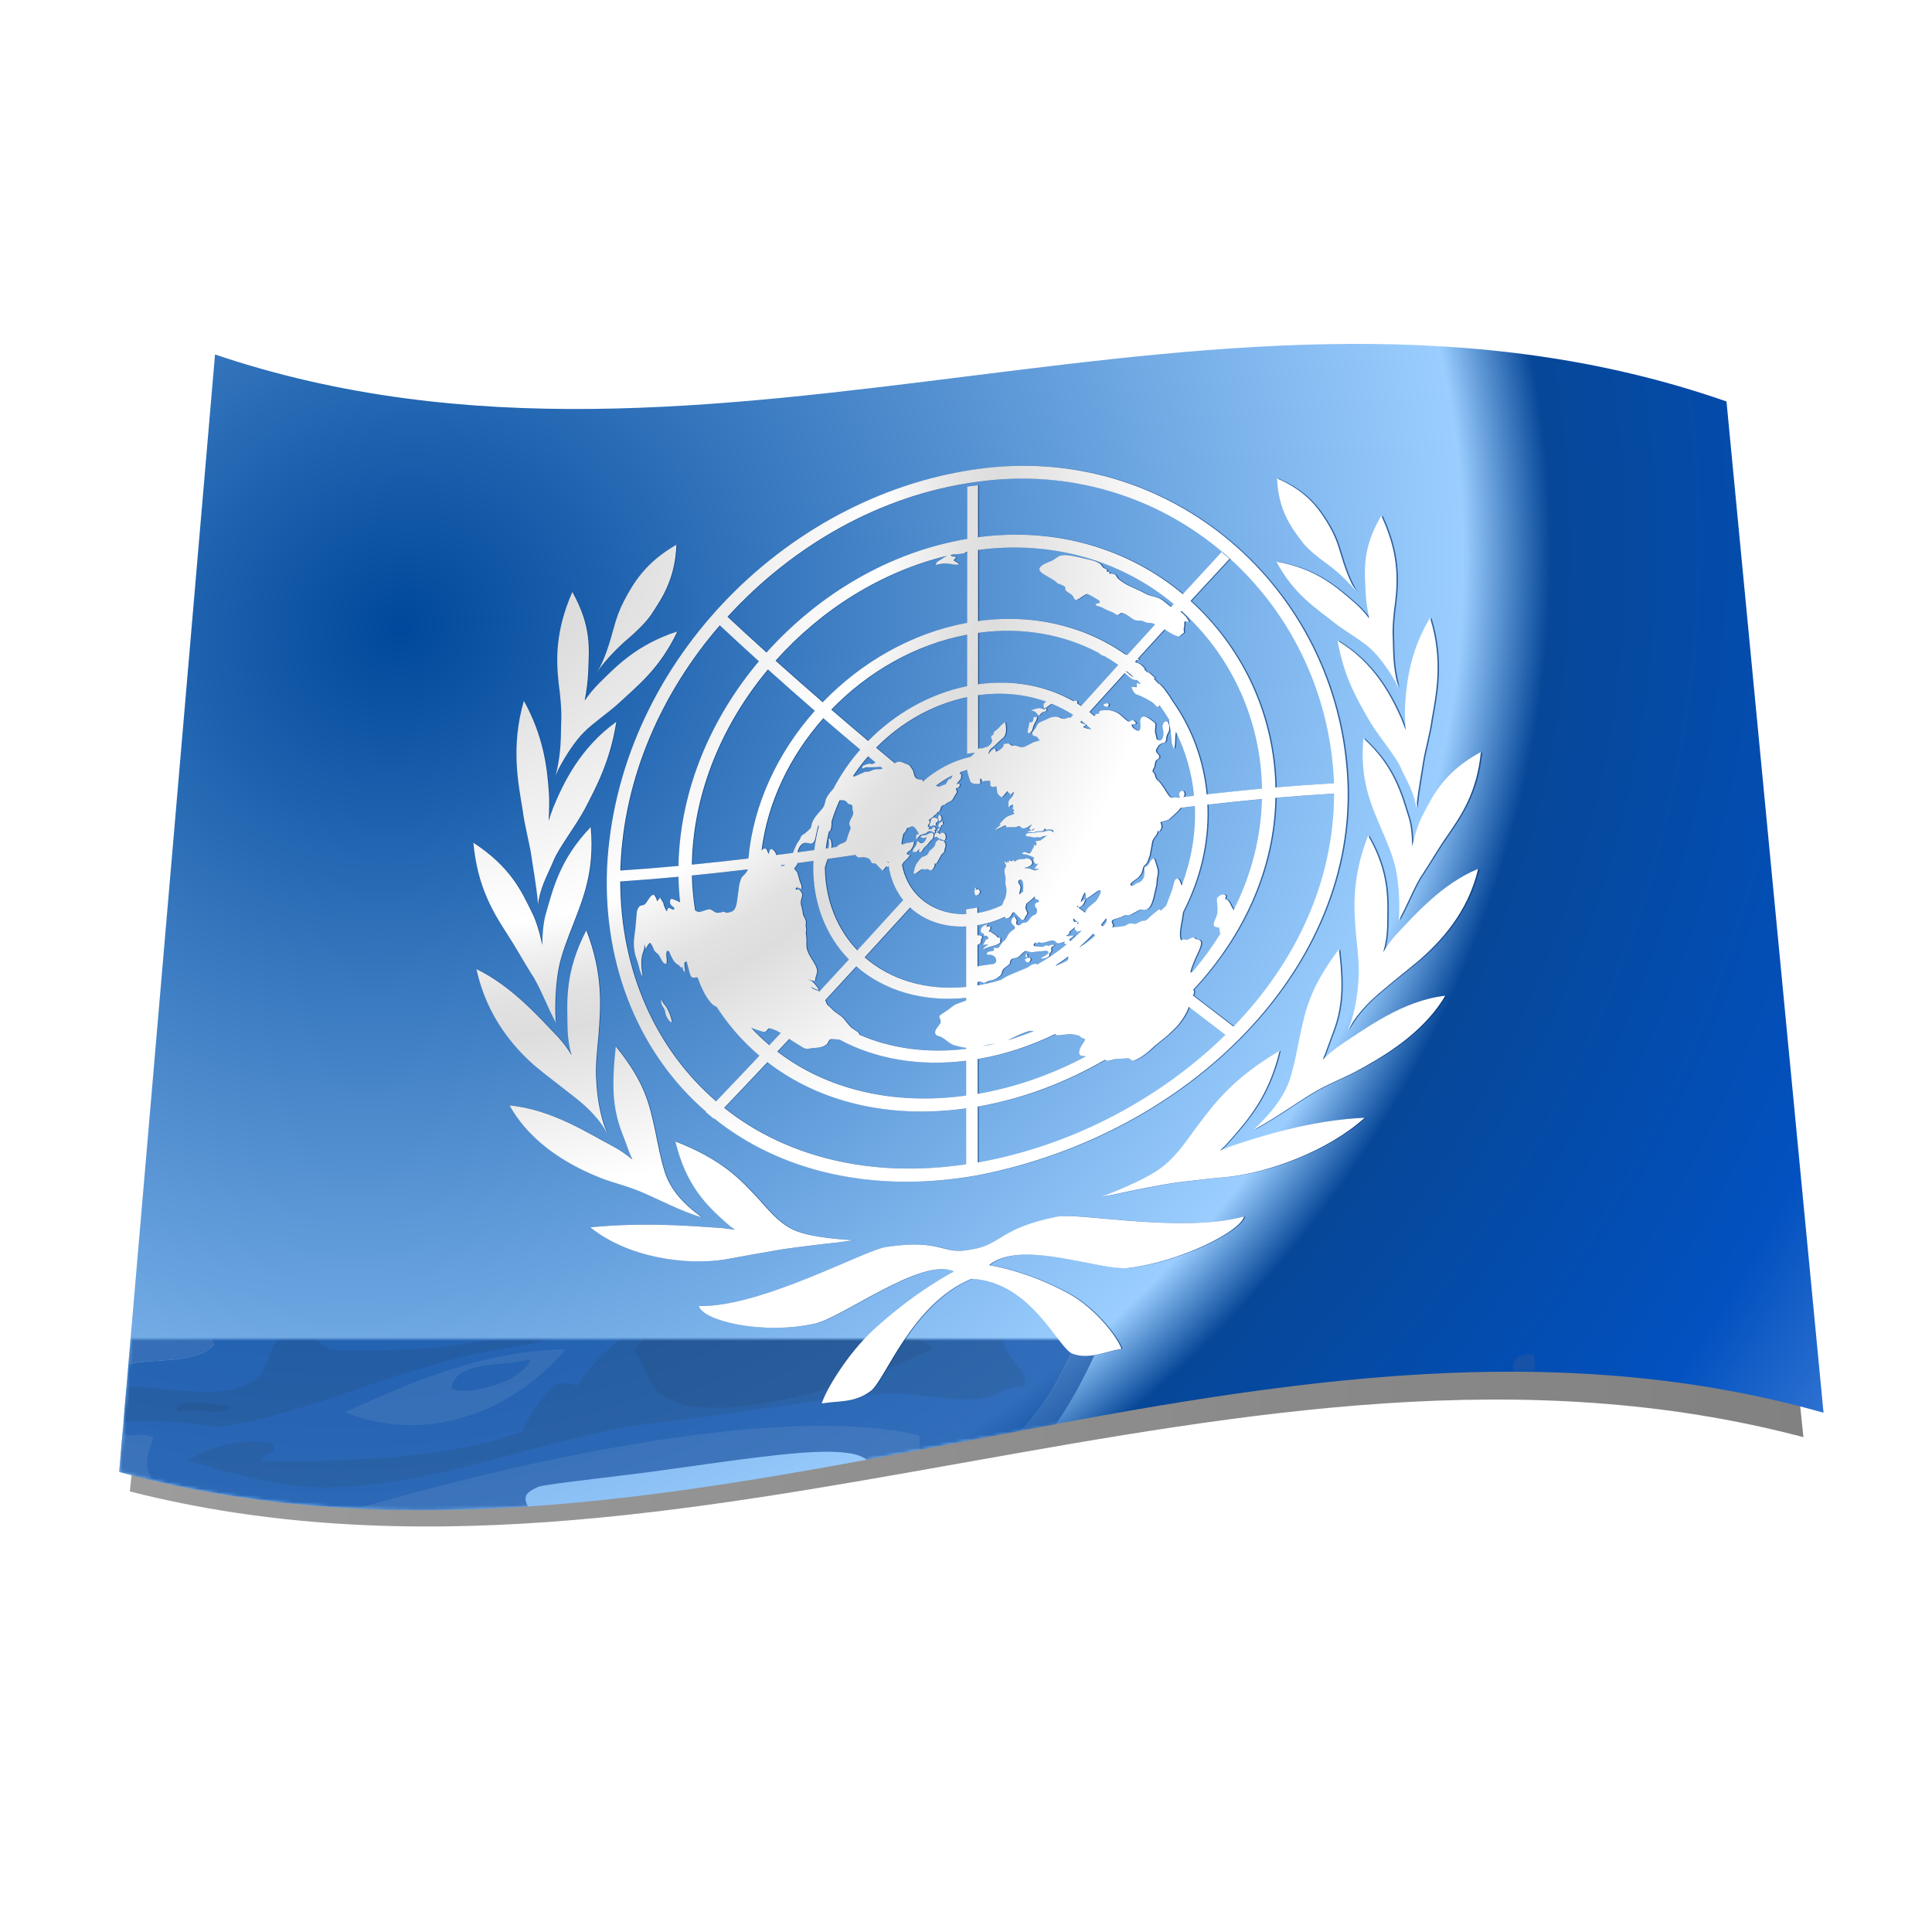 <svg height="256" viewBox="15.584 -296.356 256 256" width="256" xmlns="http://www.w3.org/2000/svg" xmlns:xlink="http://www.w3.org/1999/xlink">
  <defs>
    <filter id="filter7237" height="1.116" width="1.083" x="-.042" y="-.058">
      <feGaussianBlur stdDeviation="8.345"/>
    </filter>
    <filter id="filter4202" height="1.028" width="1.021" x="-.01" y="-.014">
      <feGaussianBlur stdDeviation="2.052"/>
    </filter>
    <clipPath id="XMLID_12_">
      <path d="m42.595-293.204c141.887 50.682 283.773-38.342 425.661 13.991 9.109 100.377 18.219 200.755 27.328 301.131-159.999-47.878-320 63.645-480 17.628 9.004-110.917 18.007-221.834 27.011-332.75z" height="347.304" width="480"/>
    </clipPath>
    <radialGradient id="radialGradient2581" cx="81.471" cy="-347.542" gradientTransform="matrix(.83 .724 -.83 .83 -287.416 16.155)" gradientUnits="userSpaceOnUse" r="240">
      <stop offset="0" stop-color="#00489b"/>
      <stop offset=".5" stop-color="#9bceff"/>
      <stop offset=".541" stop-color="#064798"/>
      <stop offset=".73" stop-color="#0251c0"/>
      <stop offset="1" stop-color="#a8caff"/>
    </radialGradient>
    <radialGradient id="radialGradient2583" cx="353.104" cy="-347.78" gradientTransform="matrix(.471 0 0 -.445 -89.827 -381.454)" gradientUnits="userSpaceOnUse" r="296.462">
      <stop offset=".148" stop-color="#ddd"/>
      <stop offset=".402" stop-color="#fff"/>
      <stop offset=".431" stop-color="#f2f2f2"/>
      <stop offset=".478" stop-color="#e2e2e2"/>
      <stop offset=".515" stop-color="#ddd"/>
      <stop offset=".675" stop-color="#fff"/>
    </radialGradient>
    <radialGradient id="radialGradient3587" cx="477.41" cy="-316.893" gradientTransform="matrix(.853 1.646 -.938 .452 -261.3 -909.947)" gradientUnits="userSpaceOnUse" r="256">
      <stop offset="0"/>
      <stop offset=".675" stop-color="#fff"/>
      <stop offset="1" stop-color="#fff"/>
    </radialGradient>
    <mask id="mask3583">
      <path d="m42.595-293.204c141.887 50.682 283.773-38.342 425.661 13.991 9.109 100.377 18.219 200.755 27.328 301.131-159.999-47.878-320 63.645-480 17.628 9.004-110.917 18.007-221.834 27.011-332.75z" fill="url(#radialGradient3587)"/>
    </mask>
    <filter id="filter2937" height="1.194" width="1.19" x="-.095" y="-.097">
      <feGaussianBlur stdDeviation="11.259"/>
    </filter>
    <linearGradient id="linearGradient3328" gradientUnits="userSpaceOnUse" x1="15.584" x2="495.584" y1="-121.136" y2="-121.136">
      <stop offset="0" stop-color="#373737"/>
      <stop offset="1"/>
    </linearGradient>
  </defs>
  <path d="m46.417-293.204 421.839 13.991 27.328 301.131c-159.999-47.878-320 63.645-480 17.628z" fill="url(#linearGradient3328)" filter="url(#filter7237)" opacity=".7" transform="matrix(.462 0 0 .408 25.585 -114.868)"/>
  <path d="m44.077-249.386c66.759 22.553 133.517-17.061 200.276 6.226 4.286 44.666 8.572 89.332 12.858 133.997-75.281-21.305-150.562 28.321-225.843 7.844 4.236-49.356 8.472-98.712 12.709-148.067z" fill="url(#radialGradient2581)" stroke-width=".429"/>
  <g clip-path="url(#XMLID_12_)" filter="url(#filter4202)" mask="url(#mask3583)" opacity=".712" transform="matrix(.471 0 0 .445 24.036 -118.916)">
    <path d="m247.415-157.586c-8.421 24.024-18.622 47.146-41.342 60.458-1.225-33.132 32.919-42.508 31.046-71.963-1.56-4.444-10.453-.804-7.929-9.759-7.118 3.788-16.872 5.36-24.106 8.964-8.164 9.188-7.303 19.005-8.643 29.905-1.38 11.322-11.494 23.742-6.638 36.327-30.225 8.433-50.364-13.36-49.625-42.529.248-10.595 7.04-25.049 2.475-31.561-13.629-7.916-22.664-12.573-22.383-31.587.475-20.877 35.422-54.614 42.083-67.849-39.924 1.601-79.847-1.599-119.771-15.858-.093 1.146-6.515 80.273-6.701 82.567 21.508 3.217 27.419-15.453 29.23-37.243 19.569 9.574 25.238 22.269 31.812 40.954-8.08 6.813-8.39 16.406-7.106 29.977 3.231 34.788 21.328 55.762 30.733 78.375-24.109-7.677-25.859-11.615-40.267-33.288-11.125-17.274-14.944-40.344-32.392-53.969-6.291-.303-8.639 4.823-13.38 6.538 5.463 12.168 8.339 33.604-3.148 38.988-.387-.123-.774-.247-1.161-.372-.249 3.058-.497 6.117-.745 9.175.135-.035.26-.083.394-.121-2.135 3.73-4.16 12.795-5.066 23.809-.841 10.23-.487 19.496.749 24.663-.616 7.585-1.231 15.17-1.847 22.755.398.121.796.243 1.195.362 1.578-2.09.835-7.332 4.223-6.968 6.656 5.011 15.844 11.1 24.702 10.528 17.543 10.775 28.946 34.228 57.456 25.701-3.491-15.32-27.527-13.472-30.703-29.933 17.774 1.393 38.308 7.296 49.34 15.995 14.363 1.594 24.575-2.681 39.521-4.345 2.537 2.025-.694 3.258-.206 6.702 24.142-15.588 36.429-33.002 60.401-58.734 7.093-7.645 15.095-13.965 25.89-24.119 6.549-6.17 23.608-21.19 23.157-26.704-.793-10.052-20.839-11.438-31.248-5.841z" fill="#053d8a"/>
    <path d="m140.227-276.823c16.091.156 32.182-.656 48.273-2.026-1.055 21.524 12.767 35.567 6.378 55.979.808 6.374 10.411 3.214 11.01 9.782-3.393 7.177-13.129 8.775-19.44 13.307-2.791 2.499 1.749 5.105-1.337 7.914-13.967 6.364-18.758 11.744-26.868 23.478-2.761 3.988-7.817 7.738-9.551 10.625-13.531 22.382 9.135 50.646 29.532 49.999 5.875-13.431 1.245-28.198 5.771-41.773 1.38-4.136 7.469-13.637 10.754-17.911 14.353-18.47 46.445-33.929 68.605-51.59 8.823-6.992 13.715-18.256 24.645-15.458 1.685 10.986-9.025 11.916-13.335 18.15.086 16.246-15.965 28.966-19.179 46.531 12.256 4.235 22.155 11.108 35.891 13.931-30.397 49.755-73.665 94.056-115.687 138.46 16.593-4.394 35.644-16.484 48.619-27.637 6.827-5.868 7.672-14.169 13.322-19.946 3.507-3.587 12.848-7.306 17.901-10.89 16.768-11.866 31.043-31.37 50.757-30.317 2.31 3.001 4.199 6.467 6.14 9.882 1.675-1.671 2.871-5.348 5.876-2.993-.633 8.386 1.597 13.708 4.051 18.816-2.383 16.262-11.003 28.693-15.955 41.253-8.803 22.318-14.227 44.485-27.309 64.593-3.3.647-6.599 1.303-9.896 1.962 14.98-15.54 22.065-46.708 31.096-68.773 3.228-7.87 9.404-17.851 9.227-23.125-.28-8.43-9.359-12.414-11.136-18.758-8.995 1.239-5.241 11.831-11.745 14.978-12.475-.677-27.448-1.887-38.26.338-13.959 2.865-10.236 11.02-15.642 19.273-3 4.573-7.827 6.584-12.085 8.753-16.389 8.313-34.348 27.435-56.029 29.56 44.32-43.78 83.995-92.574 118.69-140.934-5.935-10.653-20.305-11.855-34.727-12.946-2.383-16.265 10.76-25.563 3.482-36.628-28.671 11.46-52.783 26.452-63.511 53.116 3.072 15.335-7.317 26.705-3.417 43.693-34.384 6.403-52.803-35.248-34.814-66.022 1.396-6.062-3.992-5.403-2.976-11.092 4.206-3.622 12.259 4.562 15.972-1.995-20.68-4.281-44.65-1.682-45.244-26.252-.297-14.21 12.986-57.496 22.151-67.307m3.29 51.816c-26.768-20.684-31.073 50.483 3.194 31.403 4.597-13.853.167-20.486-3.194-31.403z" fill="#1d56a4"/>
    <path d="m487.766-64.224c-3.698-4.946-5.776-1.144-10.684-2.137-1.042 5.506-2.599 10.475-5.88 13.749-2.801-.34-4.391.577-8.351-.846-6.447 1.918-1.407 15.175-9.501 15.699-4.887-3.37-12.405-4.48-13.938-10.229-4.751-1.532-4.702 3.519-8.396.153-.608-5.397-4.544-8.024-4.529-13.923-6.089-1.502-.347 7.544-8.098 4.655-5.741-4.985-7.624-13.275-13.099-18.336 7.094-6.586 14.537-12.418 16.405-23.174 3.272-1.015 7.236-.615 10.683 1.072 2.615-.787-.007-6.517.53-9.265 12.019-18.034 24.933-34.705 47.605-37.336.095 1.04 7.253 79.918 7.253 79.918zm-60.214.478c2.104-4.027 8.672-3.821 6.348-11.834-8.805-9.372-12.979 7.101-6.348 11.834z" fill="#1d56a4"/>
    <path d="m480.797-141.026c.125 1.384 6.373 70.229 6.499 71.612-3.731-3.83-6.8-1.215-11.946-3.505-3.216 3.852-3.687 10.629-6.987 14.538-4.04.907-12.31-2.205-15.391-.026-.1 3.766 1.738 9.403-.332 11.265-5.771-.467-10.036-1.884-11.183-5.769 4.802-15.445-5.061-30.073-19.147-36.272.01-2.942-1.488-7.277 1.898-7.126 6.105.072 6.286 5.061 13.29 4.593-4.439-24.672 14.992-39.604 32.133-47.708 3.1-1.495 6.46-3.373 11.166-1.602z" fill="#05469e"/>
    <path d="m30.2-140.507c.28-3.441 3.972-48.932 4.655-57.342 3.686 2.553 14.833 6.368 18.581 4.8 21.91 39.986 26.53 64.276 62.807 89.945-7.856-25.325-25.083-42.945-27.635-75.718-.967-12.229.715-24.494 7.146-30.43-7.085-13.897-9.253-19.376-22.705-28.772-1.375 26.209-16.568 40.285-38.024 38.091.124-1.529.73-9 .855-10.529 21.508 3.216 27.42-15.453 29.23-37.243 19.558 9.715 31.436 23.346 38.068 41.77-8.06 6.965-9.896 16.515-8.593 30.042 3.191 34.994 32.039 71.064 41.739 92.829-12.2-3.053-35.897-15.843-57.618-30.213-21.779-13.896-41.58-29.373-47.345-26.855-.387-.126-.774-.251-1.161-.375z" fill="#05469e"/>
    <path d="m255.425-286.668c2.559-.339 5.12-.677 7.68-1.014-.521 3.938 7.552 3.815 6.582-.859 2.195-.284 4.39-.566 6.583-.845-1.379 9.941-4.911 18.117-4.178 29.902-7.691 11.346-23.711 19.011-36.725 17.15.104 2.789 3.724 1.659 6.682 1.257-.422 5.145-3.844 7.773-7.884 9.887-12.148-5.851-6.255-11.806-.947-20.729 7.634-12.826 14.041-26.707 22.207-34.749z" fill="#1d56a4"/>
    <path d="m263.105-287.682c2.193-.288 4.387-.575 6.582-.859.972 4.675-7.102 4.797-6.582.859z" fill="#05469e"/>
    <path d="m387.081-295.527c.73.111 17.348.865 33.782 3.887 16.435 2.657 32.686 7.582 32.686 7.646 4.947 1.958 9.896 4.072 14.85 6.354 0 0 2.445 26.946 2.603 28.677-11.718-2.554-20.861-1.146-29.189 1.572-1.022 19.575-.113 38.512-15.541 45.467-10.749-3.947-17.872-10.743-32.299-10.351 4.347 6.634 14.808 10.924 24.884 17.672 7.999 5.236 21.858 13.64 26.338 19.671 10.224 13.372-11.747 32.984-18.721 42.474-8.196 11.079-13.756 48.855-38.873 39.039-6.557-2.551-17.215-19.302-18.927-23.729-2.945-7.551-2.768-16.365-.985-22.246 3.602-11.928 20.32-19.131 19.425-31.02-.357-4.814-8.208-12.74-12.46-18.991-8.645-12.73-15.694-20.372-25.2-28.811.012-7.239 7.769-7.187 14.486-5.932 12.798-5.48 24.73-10.751 26.834-25.008 6.062-1.896 9.756-5.979 18.609-4.749-23.948-8.543-57.596 3.641-61.016-21.783 7.329-12.512 31.014-9.253 38.714-19.839zm19.784 19.484c7.567 1.381 10.629-1.558 11.583-6.728-.314-1.21-1.333-1.82-2.346-2.431-4.485 1.511-8.968 3.207-9.237 9.159z" fill="#1d56a4"/>
    <path d="m468.269-279.062c.219 2.422 2.04 22.487 2.261 24.909-19.24-2.351-44.988 5.42-69.403-7.88 6.789-9.325 22.503-8.682 21.358-25.23-17.924-4.173-18.411 10.339-29.747 14.114-1.083 4.71 4.948 6.161 1.654 9.539-16.849.485-40.843 7.755-41.646-13.305 20.403-.185 31.904-7.099 38.724-18.316 25.599 1.888 51.199 6.728 76.799 16.169z" fill="#05469e"/>
    <path d="m400.246-294.466c5.487.554 10.972 1.252 16.458 2.111-9.581 1.392-15.326 7.109-24.508 9.742 1.419-5.248 5.574-7.767 8.05-11.853z" fill="#053d8a"/>
    <path d="m468.362-278.024c-2.344-.351-6.879 0-7.774-3.735-4.022-1.341-8.045-2.573-12.067-3.702.862 4.116-3.617 2.181-5.071 3.73.335.812-1.225 2.116-2.862 3.467.024-1.243-.104-2.654-.436-4.29-2.838-1.886-5.11-4.161-6.99-6.73-2.926-.638-5.852-1.225-8.777-1.765 9.553 17.915-9.385 19.521-12.068 31.252 25.331 7.001 40.406-1.555 57.555-1.623-.096-1.036-1.416-15.566-1.51-16.604z" fill="#053d8a"/>
    <path d="m433.161-289.283c5.118 1.116 10.239 2.385 15.359 3.822.862 4.116-3.617 2.181-5.071 3.73.696 1.687 1.839 3.045 2.535 4.737 9.417 2.41 15.436 1.388 22.661 2.083.125 1.383.251 2.768.376 4.151-6.215.507-12.646 1.121-17.943 3.292 4.965 2.116 12.295-.878 18.226-.179.095 1.038.189 2.076.283 3.114-13.769-.193-26.741 6.873-45.403 1.301 4.812-7.399 19.123-3.88 15.967-19.323-2.838-1.883-5.11-4.159-6.99-6.728z" fill="#033577"/>
    <path d="m366.212-272.919c.963 4.647-7.2 5.825-8.771 2.244 1.029-2.482 4.998-2.308 8.771-2.244z" fill="#053d8a"/>
    <path d="m379.48-251.678c.217 5.705-9.713 10.422-17.322 12.724-.976-2.335-2.537-4.07-2.564-7.36 4.33-4.014 13.094-3.935 19.886-5.364z" fill="#1d56a4"/>
    <path d="m424.913-205.225c-12.076-5.155-25.61-14.054-41.325-10.543 10.417 16.157 69.275 30.994 57.491 61.64-3.473 8.521-15.07 16.006-21.222 27.235-6.408 11.68-6.495 25.532-18.099 31.42-15.944-.784-30.689-23.068-30.224-36.659.665-19.255 27.971-29.04 15.023-48.824-8.886-13.832-23.739-21.125-28.046-37.705 17.537-3.158 23.916-15.444 37.282-20.771-.27-13.755 20.883-8.35 30.768-5.849 17.897 13.415 11.869 34.111-1.648 40.056z" fill="#05469e"/>
    <path d="m475.239-202.26c.659 7.265 1.318 14.53 1.978 21.794-9.734-1.671-19.618.399-21.086-12.4 9.15-.389 11.736-7.733 19.108-9.394z" fill="#1d56a4"/>
    <path d="m320.628-192.159c-2.957 5.32-4.703 11.625-11.151 14.272-3.15-5.744 2.866-17.755 11.151-14.272z" fill="#1d56a4"/>
    <path d="m405.784-185.403c-3.725.014-5.596-1.588-5.984-4.559 2.179-1.861 5.401 1.62 5.984 4.559z" fill="#05469e"/>
    <path d="m481.174-136.875c.533 5.881 5.181 57.082 5.745 63.311-19.824-7.102-16.049 11.609-31.944 10.373-8.013-4.366-12.339-11.246-16.733-18.077 6.558-7.41.263-16.224.58-24.741.707-17.779 28.157-31.69 42.352-30.866z" fill="#053d8a"/>
    <path d="m482.775-119.229c.815 8.994 1.632 17.988 2.448 26.983-14.183-9.914-18.236-26.557-2.448-26.983z" fill="#05469e"/>
    <path d="m412.812-127.448c.05 9.779-4.006 23.531-16.681 16.104-1.097-5.957 2.582-7.816 7.779-8.201-.376-5.642 2.258-8.666 8.902-7.903z" fill="#033577"/>
    <path d="m140.227-276.823c14.993.145 29.988-.55 44.982-1.754-.232 17.294 15.087 37.083 4.173 51.847-5.221 1.17-6.719-.875-10.078.942-.719 10.872 9.421 10.25 10.704 18.97-6.753 5.443-22.245 12.004-31.763 7.092 1.694-3.383 5.667-4.573 5.96-9.308-10.688-12.196-13.88-31.914-28.508-40.753-9.329 9.796-17.96 26.06-17.622 40.265.594 24.572 24.563 21.973 45.245 26.252-3.713 6.558-11.767-1.626-15.972 1.995-1.016 5.689 4.372 5.031 2.976 11.092-17.989 30.774.43 72.427 34.814 66.021-3.9-16.987 6.487-28.356 3.417-43.692 10.728-26.664 34.839-41.656 63.511-53.116 7.278 11.064-5.865 20.364-3.482 36.628 14.423 1.09 28.792 2.293 34.727 12.946-34.697 48.366-74.372 97.159-118.691 140.937 21.682-2.125 39.641-21.244 56.029-29.56 4.259-2.167 9.085-4.179 12.085-8.752 5.406-8.253 1.683-16.407 15.642-19.273 10.813-2.225 25.786-1.015 38.26-.339 6.505-3.146 2.75-13.737 11.746-14.977 1.775 6.344 10.855 10.329 11.135 18.759.178 5.274-6.001 15.255-9.227 23.124-9.031 22.065-16.115 53.234-31.096 68.773-9.485 1.896-18.971 3.827-28.455 5.727-.019-3.745-30.155-.906-62.431 2.16-32.299 3.518-66.739 7.264-75.919 15.746-9.485.136-31.173-.455-50.49-3.541-19.317-2.691-36.263-7.877-36.263-7.828 0 0 2.368-29.833 2.555-32.127 7.809-1.804 18.906.056 24.088-5.698-2.74-7.03-7.274-21.707-1.267-32.818-5.714-8.303-11.646-9.067-19.191-6.209.62-7.646 1.241-15.291 1.862-22.938.398.122.796.243 1.195.363 1.578-2.092.835-7.333 4.224-6.969 6.656 5.011 15.845 11.1 24.702 10.529 17.543 10.775 28.948 34.228 57.458 25.7-3.49-15.32-27.526-13.472-30.702-29.933 17.774 1.392 38.308 7.296 49.34 15.995 14.363 1.593 24.574-2.681 39.521-4.345 2.538 2.027-.694 3.259-.205 6.702 24.143-15.588 36.43-33.002 60.401-58.733 7.093-7.646 15.095-13.965 25.891-24.12 6.548-6.17 23.608-21.19 23.156-26.704-.795-10.052-20.84-11.438-31.249-5.84-8.422 24.024-18.622 47.146-41.343 60.458-1.225-33.132 32.919-42.508 31.046-71.962-1.56-4.445-10.452-.805-7.929-9.76-7.119 3.788-16.872 5.361-24.106 8.964-8.165 9.188-7.303 19.007-8.643 29.905-1.379 11.321-11.494 23.742-6.638 36.326-30.225 8.433-50.364-13.359-49.625-42.528.249-10.595 7.04-25.049 2.474-31.561-13.634-7.845-27.149-12.797-26.83-31.885.419-21.178 17.552-54.484 24.406-67.195z" fill="#05469e"/>
    <path d="m490.121-38.277c.157 1.73.314 3.459.472 5.189-3.747-1.793-6.398-4.146-6.608-8.036 2.773.475 4.655 1.539 6.136 2.847z" fill="#1d56a4"/>
    <path d="m381.7-17.045c-1.249 5.661-16.682 4.062-21.959 3.819-9.966-20.93 20.301-16.516 21.959-3.819z" fill="#1d56a4"/>
    <path d="m413.936 9.763c-2.062-.036-4.122-.055-6.186-.057-.496-3.741 1.463-5.515 5.873-5.196.105 1.752.208 3.501.313 5.253z" fill="#1d56a4"/>
    <path d="m424.623-209.406c-13.563-6.766-40.794-16.652-51.138-4.311 5.172 5.661 6.138 15.33 16.749 16.004 3.965-1.494-7.26-7.719-1.54-7.407 17.515 8.893 50.439 21.232 49.833 47.462-.26 10.419-12.964 18.986-17.772 26.685-3.535 5.61-8.716 27.667-15.799 29.295-17.704 4.134-30.103-23.833-25.736-41.266 2.156-8.648 13.429-20.972 13.724-26.307 1.109-20.558-28.488-26.875-25.18-45.445 1.767-10.331 25.058-15.191 34.83-23.193 2.59-2.185 4.229-7.124 7.325-7.633 27.234.782 31.055 30.008 14.704 36.116z" fill="#053d8a"/>
    <path d="m395.873-178.61c12.523 3.471 8.932 19.263-2.351 19.887 1.427-6.071.861-13.912 2.351-19.887z" fill="#033577"/>
    <path d="m186.228-234.198c-7.63 1.603-9.137-3.325-14.335-4.386-1.784 4.41 2.473 11.819.48 20.044-16.797-1.843-16.323-21.21-24.341-34.663-2.638-4.458-6.553-7.396-6.103-12.335 1.149-12.456 16.664-11.927 25.535-6.282 5.679 3.651 4.457 8.845 8.249 17.35 3.178 7.178 15.104 11.761 10.515 20.272zm-38.556-36.994c-1.021 4.973 3.373 4.565 4.083 7.803" fill="#053d8a"/>
    <path d="m168.075-257.323c-4.353.924-7.354-7.998-16.319-6.066-.71-3.238-5.104-2.831-4.083-7.803 9.763-5.611 18.207 5.198 20.402 13.869z" fill="#033577"/>
    <path d="m32.807-172.619c5.093 5.548 4.805 20.305-1.769 21.79.589-7.263 1.179-14.525 1.769-21.79z" fill="#1d56a4"/>
    <path d="m232.272-137.595c-1.757 9.669-6.982 16.65-14.205 22.065.845-9.764 7.739-20.54 14.205-22.065z" fill="#1d56a4"/>
    <path d="m34.854-197.848c.217-2.676.435-5.353.651-8.028 21.399 2.125 33.513-10.944 34.93-37.138 13.402 9.654 21.103 22.91 28.229 36.653-6.428 6.004-9.475 15.477-8.503 27.693 2.479 33.042 30.044 65.614 38.159 90.248-39.897-18.816-54.635-63.896-76.408-104.34-3.751 1.528-13.372-2.559-17.058-5.088zm28.762 19.484c4.547 12.6 12.822 31.168 19.343 41.27 7.642 11.958 17.797 23.74 27.645 27.16-9.067-28.816-38.292-66.116-17.372-100.461-6.767-7.316-11.055-16.786-18.881-23.702-2.913 21.88-18.061 35.374-10.735 55.733z" fill="#1d56a4"/>
    <path d="m282.825-88.349c-.129 1.969 1.48 2.036 1.235 4.13-5.495 2.431-6.202 3.896-11.852 7.508-4.387-5.789 1.525-12.301 10.617-11.638z" fill="#05469e"/>
    <path d="m201.884-62.244c1.159-.15.898 1.211 1.149 2.03-.81 5.735-7.136 7.147-10.938 10.521-6.022 12.507-13.098 24.397-28.362 29.31 6.836-18.737 25.223-27.976 38.151-41.861z" fill="#053d8a"/>
    <path d="m289.126-61.222c-1.308 8.025 1.15 13.441-4.591 19.259-8.285.929-12.477 4.805-16.88 8.554.016 3.266.032 6.53.048 9.797-13.746 2.598-17.396-5.779-29.083-5.404-4.586-7.455-1.05-20.03-1.022-30.503 15.267-10.313 40.037-6.278 51.528-1.703z" fill="#053d8a"/>
    <path d="m251.929-36.992c-7.555 1.324-15.446-17.007-8.353-23.614 7.018-6.541 20.625-.018 29.941-.017 5.751 13.074-14.749 15.88-21.588 23.631z" fill="#033577"/>
    <path d="m141.639-39.575c-3 7.837 1.697 16.631 5.051 24.26-13.248 15.97-58.975 16.856-63.767-4.968 9.789-4.949 30.152-.004 37.851-8.183.125-2.635.25-5.271.375-7.906 6.279-1.461 12.049-3.463 20.49-3.203z" fill="#1d56a4"/>
    <path d="m169.181-41.069c-.902 4.212-4.29 6.354-8.622 7.657.265-4.769 3.069-7.344 8.622-7.657z" fill="#053d8a"/>
    <path d="m18.191 7.434c1.21-14.909 2.42-29.817 3.63-44.726 7.544-2.858 13.477-2.094 19.191 6.209-6.007 11.111-1.474 25.788 1.267 32.818-5.182 5.754-16.279 3.894-24.088 5.699z" fill="#1d56a4"/>
    <path d="m205.901-19.836c-.113 3.65-2.145 5.858-1.388 10.168 12.768 11.555 42.343 3.768 59.622 7.448-.57 7.777 7.439 11.282 6.22 16.217-6.769.173-6.992 3.067-13.543 3.777-8.85.963-17.001-2.211-25.814-1.473-20.468 1.76-45.302 6.291-65.062 8.709-28.931 3.624-60.963 18.865-91.854 19.192-12.966.137-25.645-4.157-39.339-8.021 5.605-3.945 16.37-6.975 24.055-5.074 1.492 4.558-3.53 1.73-2.849 5.37 21.427-.41 50.743-.064 73.196-9.004 1.993-5.637 5.262-10.125 9.141-14.1 2.847-.577 4.683-.198 6.066.616 10.827-18.135 35.169-30.889 61.549-33.825z" fill="#053d8a"/>
    <path d="m213.185-22.191c5.9-1.626 5.606 3.397 9.622 3.783 4.779-.571 3.756-5.384 8.527-5.962 8.864 1.404 22.84 5.93 15.689 17.84-17.13 3.008-29.32.532-37.612-6.186-.209-4.262 2.696-6.185 3.774-9.475z" fill="#1d56a4"/>
    <path d="m244.553 2.704c-15.171 8.444-61.067 25.076-75.927 14.166-4.599-3.287-4.749-9.079-8.089-13.478 7.046-10.78 23.092-12.162 35.445-10.539 4.302.585 7.239 4.633 12.031 5.698 12.232 2.73 29.96-2.778 36.54 4.153z" fill="#033577"/>
    <path d="m141.133 3.064c-13.612 17.381-38.23 28.956-61.969 18.656 16.845-8.006 38.283-18.433 61.969-18.656zm-32.166 11.602c4.137 2.368 20.001-1.583 22.331-8.674-8.288 2.363-20.935.167-22.331 8.674z" fill="#1d56a4"/>
    <path d="m240.738 33.023c-4.948.99-9.896 1.974-14.846 2.938-4.657-4.306-21.767-1.988-36.96.085-10.05 1.398-22.356 3.376-32.088 4.58-8.812 1.164-22.16 2.742-23.499 3.409-2.267 1.199-4.721 2.28-2.71 5.811-16.083 1.137-32.165 1.447-48.247.612 40.661-12.428 117.474-32.011 158.371-21.821-.003.732-.007 1.461-.01 2.192-.004.733-.007 1.462-.011 2.194z" fill="#1d56a4"/>
    <path d="m25.48 42.194c-3.299-.818-6.598-1.7-9.896-2.648.31-3.822.621-7.646.931-11.468 3.844 1.668 4.517-.827 8.716 1.201-1.248 4.032-3.411 9.466.249 12.915z" fill="#1d56a4"/>
    <path d="m16.794 24.637c.28-3.44.559-6.881.838-10.32 12.6-.588 27.153 4.759 36.281-2.369 5.1-3.998 2.81-13.446 12.045-14.437 3.912-.454 6.254 4.939 9.44 5.601 2.521.581 14.198.287 19.541.055 18.824-.492 41.134-6.103 57.516-11.185-10.229 9.235-24.418 9.454-36.884 12.408-25.646 6.13-49.404 18.66-72.596 21.85-10.144-1.846-18.453-1.981-26.181-1.603z" fill="#053d8a"/>
    <path d="m141.224-274.559c.212 5.369-6.878 13.018-8.641 20.203-1.274-6.564 6.021-13.961 8.641-20.203z" fill="#1d56a4"/>
    <path d="m42.581-293.037c-.776 9.558-1.552 19.115-2.327 28.671 2.219-1.244 8.062 1.19 8.783 4.078-4.429 11.301 2.814 19.309-.251 32.752 7.716-2.004 1.028-17.26 5.192-23.081 16.771-3.709 22.394 13.508 39.724 13.909 1.298 12.279 12.63 15.932 20.108 22.426 4.929-12.465 9.841-24.933 12.131-40.272-12.548-6.294-34.106.514-43.895-10.44 14.682.688 32.883 4.255 47.596 2.644 3.127-4.463 5.921-9.305 8.388-14.5-31.815-.484-63.632-4.823-95.449-16.187zm10.635 37.52c.022-.002.046.001.068-.001-.023.001-.045 0-.068.001z" fill="#043575"/>
    <path d="m36.437-217.345c1.179-14.526 2.358-29.053 3.538-43.58 1.368-.513 3.098-.478 5.644.727-3.438 7.876-2.94 28.32.208 41.159-.494 4.211-6.26 5.401-9.39 1.694z" fill="#05469e"/>
    <path d="m25.731-85.459c1.241-15.291 2.482-30.583 3.724-45.874 14.43-3.938 14.472-26.375 10.599-43.701 4.459.349 7.886-.839 11.8-1.405 31.234 40.924 45.108 101.15 107.803 99.589-1.013-8.284-13.599-7.479-19.559-12.014-8.54-6.405-16.361-21.102-22.969-34.529-10.971-22.038-24.668-44.914-15.536-74.693 30.768 11.509 23.113 60.271 43.037 84.288 10.876 12.788 28.907 17.473 53.293 13.453 3.871 3.242 1.098 9.4-.3 14.425 10.496-4.696 16.395-13.094 27.321-17.517-15.639 24.42-38.911 50.847-72.188 54.031-12.343 1.135-29.352-4.887-46.011-9.575-24.95-7.031-45.255-15.832-66.45-27.048-4.874-.138-8.752.955-13.378.938-.396-.123-.791-.246-1.186-.368z" fill="#033577"/>
    <path d="m47.15 20.06c-2.754 3.378-11.031-.03-15.062 1.555-1.864-4.037 9.33-2.47 15.062-1.555z" fill="#033577"/>
    <path d="m242.648-121.767c3.386-11.314 6.455-22.824 10.533-33.476 8.491-5.412 17.303-2.808 18.519 2.439 2.682 11.448-21.614 24.93-29.052 31.037z" fill="#033577"/>
    <path d="m210.169-131.956c.506 7.302-4.95 19.025-10.935 24.788-10.648-5.272-.296-23.55 10.935-24.788z" fill="#033577"/>
    <path d="m160.351-97.013c2.928-.437 3.578 1.424 5.802 1.685-.562 3.789-6.298 1.856-5.802-1.685z" fill="#053d8a"/>
    <path d="m15.637 39.561s.661-8.147.88-11.482" fill="#05469e"/>
  </g>
  <path d="m131.654-144.144c.581 4.275 1.419 8.97 1.905 14.338-.001.094-.003.186-.005.28.005-.044.014-.088.02-.132.006.059.013.116.017.177.044-.38.088-.757.133-1.135.858-4.906 2.833-8.28 4.269-12.046 1.634-3.971 5.998-9.871 8.663-15.061 3.357-6.825 7.189-14.327 8.96-26.091-10.289 7.79-15.017 18.485-17.751 25.501-.535 1.463-.955 2.722-1.317 3.961.19-3.297.226-6.436.075-8.384-.471-7.572-1.547-16.841-7.044-27.345-3.801 13.763-1.496 25.025-.342 32.577.496 4.245 2.053 10.526 2.417 13.36zm31.382 100.496c3.742 1.664 11.292 5.815 16.59 7.341-.632-.51-1.334-1.074-2.076-1.672-4.27-3.646-6.778-7.308-8.083-11.095-1.318-4.153-2.176-9.07-2.92-12.934-1.618-7.848-2.78-14.311-11.07-25.136-1.493 13.993-.438 19.982 2.188 26.908.883 2.37 1.496 4.536 2.47 6.749-1.72-1.529-3.363-2.75-5.493-3.958-6.492-3.521-17.099-11.006-29.083-12.139 6.554 12.414 18.517 18.552 25.539 21.549 3.473 1.443 8.152 2.597 11.938 4.387zm-31.308-65.08c2.497 3.886 4.351 9.783 6.971 14.657-.052-.257-.101-.518-.151-.776-.327-5.331.067-11.325.838-15.643.766-4.195 2.694-9.366 4.041-12.955 2.643-7.331 6.146-15.732 4.985-29.021-8.859 9.692-10.74 18.899-12.731 26.152-.628 2.41-.897 5.786-.913 8.946-.708-3.47-1.698-7.202-2.985-9.812-3.042-6.584-6.134-13.542-16.429-20.651 1.184 13.514 5.816 21.083 9.688 27.454 1.948 3.107 4.587 8.132 6.686 11.649zm.982 27.371c2.808 2.516 6.787 5.644 9.998 8.348 3.033 2.455 6.959 5.78 9.786 10.676.113.225.225.444.339.669-.014-.043-.026-.083-.04-.126.093.168.187.337.277.509-.328-.836-.649-1.709-.966-2.601-1.384-4.587-1.912-9.025-2.115-12.828-.356-4.509.267-9.697.61-13.776.595-8.311 1.388-18.047-3.427-31.246-6.223 12.693-5.386 21.4-5.282 29.425.095 2.979.489 5.388 1.122 7.733-1.155-1.939-2.247-3.616-3.856-5.433-5.025-5.492-12.795-14.993-22.93-20.185 2.888 14.335 10.841 23.657 16.484 28.835zm243.839-103.676c-2.748-6.467-7.502-16.469-17.808-22.927 1.796 10.992 5.646 17.741 9.018 23.948 2.677 4.7 7.054 10.019 8.698 13.688 1.445 3.478 3.425 6.578 4.297 11.157.042.352.088.701.133 1.055.005-.056.012-.108.016-.165.007.042.016.081.021.122-.002-.087-.005-.17-.006-.258.473-5.051 1.303-9.468 1.873-13.475.356-2.661 1.899-8.54 2.389-12.494 1.137-7.052 3.416-17.459-.416-30.399-5.473 9.671-6.531 18.47-6.98 25.562-.15 1.832-.105 4.776.092 7.866-.365-1.154-.789-2.323-1.327-3.68zm-18.377-28.014c2.574 2.118 7.305 5.006 9.651 7.277 2.403 2.216 5.15 6.17 7.257 10.112.266.59.517 1.175.74 1.742-.046-.193-.086-.377-.129-.565.02.04.04.079.061.119-.036-.103-.068-.208-.106-.312-1.438-6.377-1.242-10.032-1.366-13.721-.224-3.737.232-8.031.682-11.327.698-6.673.923-14.616-3.93-25.467-5.596 10.17-4.604 16.41-4.394 22.912.111 2.367.473 4.968.993 7.681-1.22-1.694-2.532-3.19-3.937-4.511-4.861-4.413-10.646-10.277-22.193-12.422 4.994 9.902 11.216 13.879 16.671 18.482zm-2.514-17.893c2.41 1.812 6.335 5.497 8.385 8.432-1.978-3.012-3.588-8.186-4.55-11.675-.961-3.486-1.704-5.321-3.086-7.915-2.525-4.506-5.898-10.216-14.718-14.199.396 9.751 4.13 14.768 7.236 19.102 1.568 2.102 4.322 4.436 6.733 6.255zm-215.582 47.68c-.114 3.93.091 7.812-1.333 14.648-.034.112-.068.225-.104.337.021-.042.042-.086.062-.129-.042.203-.082.4-.128.607.222-.612.473-1.242.735-1.88 2.097-4.267 4.834-8.59 7.232-11.088 2.343-2.539 7.064-5.968 9.633-8.468 5.443-5.376 11.656-10.38 16.625-21.483-11.539 3.938-17.312 10.501-22.162 15.555-1.399 1.497-2.708 3.164-3.924 5.028.513-2.905.87-5.684.975-8.197.194-6.93 1.172-13.499-4.45-24.169-4.824 11.621-4.583 20.086-3.866 27.19.454 3.506.922 8.065.705 12.049zm239.662 36.54c-.025-2.961-.302-6.111-.933-8.34-2.006-6.699-3.91-15.37-12.791-23.843-1.128 12.678 2.395 20.307 5.055 27.019 1.352 3.279 3.294 8.016 4.068 11.916.777 4.009 1.191 9.614.88 14.656-.053.255-.104.516-.155.768 2.608-4.788 4.448-10.433 6.936-14.165 2.091-3.375 4.72-8.112 6.66-10.996 3.859-5.943 8.473-12.732 9.626-25.126-10.279 5.914-13.356 12.656-16.382 18.831-1.278 2.465-2.265 5.998-2.964 9.28zm-211.324 45.842c-.073.024-.145.05-.217.075.125 1.67.555 1.52 1.066 2.827.267.706-.012 1.032.738 2.366.354.562.598 1.162 1.315 1.252-.388-1.807-.723-2.826-1.52-4.377-.548-.947-.895-.94-1.382-2.143zm111.304 64.411c-16.086 3.387-15.628 8.37-23.99 9.75 0-.001 0-.002 0-.002-.055.01-.111.021-.166.031v.002c-8.362 1.792-7.91-3.319-23.998-.743-6.183 1.006-35.208 17.992-52.661 17.576.993 4.322 17.69 8.701 32.638 5.224 7.758-1.757 30.288-20.021 39.177-15.509-.005-.001-10.8 5.783-22.762 17.432-7.337 7.237-13.291 17.801-14.495 21.862 4.578-.839 9.146-.062 13.752-3.68 4.028-2.96 11.416-26.044 28.436-33.437 17.026.866 24.434 20.931 28.464 22.313 4.611 1.824 9.175-.649 13.753-1.479-1.208-3.555-7.17-11.797-14.515-16.218-11.972-7.054-22.77-8.683-22.776-8.684 8.884-7.912 31.429 1.788 39.188.851 14.945-1.928 31.637-10.965 32.625-15.334-17.449 4.992-46.486-1.27-52.67.045zm49.387-21.141c-1.221.514-2.344.974-3.439 1.421.814-.81 1.6-1.659 2.382-2.572 5.601-6.711 11.331-13.677 14.346-27.107-13.417 8.437-18.246 15.574-23.466 22.855-2.516 3.619-5.417 8.291-9.326 11.543-4.002 3.41-11.534 6.663-17.239 9.069.027-.005.059-.013.085-.018-.076.025-.156.053-.23.08.337-.074.718-.158 1.129-.251 2.174-.421 4.696-.968 7.318-1.61 5.318-1.146 11.292-2.325 14.227-2.642 4.808-.641 8.529-1.067 13.353-1.525 11.2-1.352 27.682-7.571 38.13-17.555-15.11.662-29.531 5.607-37.27 8.312zm46.308-63.074c-1.604 1.843-2.694 3.528-3.843 5.476.628-2.279 1.017-4.593 1.104-7.412.087-7.582.903-15.886-5.348-27.323-4.785 12.989-3.969 22.209-3.355 30.004.354 3.828.987 8.673.642 13-.194 3.64-.713 7.923-2.085 12.492-.316.896-.635 1.775-.961 2.622.09-.179.183-.353.275-.526-.015.042-.026.081-.041.123.115-.23.226-.456.339-.687 2.813-5.094 6.732-8.754 9.761-11.39 3.204-2.901 7.175-6.166 9.978-8.679 5.631-5.239 13.562-13.926 16.418-27.045-10.124 4.381-17.872 13.767-22.884 19.345zm-175.574 94.383c2.935-.61 8.909-1.375 14.229-2.058 2.621-.255 5.144-.588 7.317-.937.411-.054.793-.103 1.13-.148-.075-.001-.155 0-.232.001.027-.005.058-.008.084-.012-5.709-.388-13.245-1.119-17.253-3.3-3.917-2.039-6.827-5.917-9.352-8.864-5.235-5.944-10.075-11.693-23.51-17.249 3.045 13.264 8.791 19.015 14.406 24.323.784.716 1.566 1.365 2.387 1.959-1.099-.139-2.22-.288-3.442-.473-7.745-.569-22.17-1.889-37.279-.228 10.471 8.969 26.963 11.479 38.165 9.513 4.818-.937 8.543-1.643 13.35-2.527zm154.682-56.889c.968-2.294 1.575-4.472 2.454-6.887 2.61-7.06 3.651-12.9 2.125-26.005-8.262 11.608-9.409 18.164-11.01 25.978-.734 3.856-1.578 8.752-2.888 13.031-1.3 3.931-3.801 8.004-8.062 12.591-.737.76-1.438 1.48-2.065 2.132 5.292-2.865 12.83-8.556 16.568-10.868 3.781-2.479 8.456-4.404 11.925-6.303 7.013-4.018 18.962-11.02 25.486-22.731-11.981 1.391-22.57 9.906-29.052 14.332-2.126 1.497-3.767 2.953-5.481 4.73zm-83.035-30.514c-.098-.372-.195-.745-.293-1.117-.428.628-.561 1.021.293 1.117zm-24.516-34.68c-.078-.157-.155-.313-.233-.47-.318.13-.82.449-1.088.784-.266.334-.059.702-.405 1.184-.401.729-1.198 1.281-1.383 1.47-.293.233-.111.497-.565 1.022-.641.714-1.139.578-1.538.856-.506.318-1.176 1.384-1.525 1.866-.484.877-.596 1.375-.739 2.223-.055.25-.191.645-.035.807.155.161.474.031.663-.158.399-.276 1.252-1.078 1.597-1.107.317-.13.475.032.711.046.344-.027.555-.113.794-.099.237.016.526.236.79.354.606.09 1.09-.786 1.2-1.283.056-.248.11-.496.034-.804.131.059.262.117.393.176.695-.962.806-1.46 1.289-2.336.401-.729.72-.859.987-1.195.16-.291.11-.497.139-.848.11-.497.402-.729.224-1.448-.05-.652-.596-1.445-1.31-1.04zm-.256-3.849c-.527.215-.633.26-.612.816-.176.072-.352.144-.528.216.061.088.122.175.183.263.606-.361 1.029-.533.957-1.295zm.933 1.425c-.368-.074-.765.201-1.055.433-.026-.102-.209-.367-.338-.426-.943-.517-1.705 2.052-.406 1.184.363.528 1.494.855 2.148 1.152.187-.189.268-.335.323-.583.188-.643-.066-1.67-.672-1.76zm-6.522 4.702c-.08.147-.242.438-.297.687-.03.353.363.53.657.298.292-.233.589-.919.855-1.254.268-.336.374-.378.666-.611.267-.335.614-.816.882-1.152.799-1.005.901-.595 1.07-1.793-.052-.206.029-.353-.022-.557-.544-.794-1.978.47-2.107.41-.229.019-.457.037-.685.055-.237-.018-.635.259-.951.387.81.461.835.564 1.785.175-.059.702-.783 2.016-1.546 1.763-.497-.136-.598-.548-.834-.563-.368-.076-.297.687-.459.978-.353.937-1.118 1.135-1.029 2.455.124-.126.249-.252.373-.377.518.689 1.163-.48 1.642-.901zm3.675-3.989c.009.034.018.068.027.103-.044-.019-.089-.038-.133-.058.035-.014.071-.029.106-.045zm13.032 17.45c.188-.189.188-.641.137-.846s-.211-.364-.343-.423c-.239-.016-.346.029-.557.117-.053-.204-.105-.408-.157-.612-.106.044-.213.087-.318.132.024.253.05.506.074.759-.097-.073-.192-.146-.289-.22.069.423.138.846.206 1.269.289.671 1.086.115 1.247-.176zm14.719-48.363c.338-.474.313-1.027.521-1.561.313-1.025 1.068-1.666 1.012-2.77-.328.057-.658.114-.988.171 0 .45.054 1.105-.441 1.416-.104.041-.547.108-.678.047-.077.444-.155.889-.234 1.333-.13.391-.338 1.375-.259 1.681.027.553.755.258 1.067-.317zm20.825-8.249c-.206.081-.416.162-.597.344.055.203.186.267.343.428.131.061.263.123.393.184.732.166.986-.606.669-.933-.158-.164-.601-.104-.808-.023zm-33.365 69.244c.266.116.346.423.424.729-.276.151-.553.303-.829.455-.099.229-.196.458-.295.688-.135.243-.269.486-.404.729.507-.021 1.014-.043 1.521-.063-.694.51-1.149.587-1.527 1.42.607-.251 1.214-.502 1.82-.752 1.204-.385 2.136-.435 3.182-1.43-.089-.037-.178-.076-.268-.114.064-.364.127-.729.189-1.093-.293-.066-.585-.134-.878-.2-.125-.174-.249-.35-.374-.523-.532-.382-1.064-.762-1.596-1.144-.159-.009-.319-.019-.479-.027.32-.585.989-1.65-.157-1.514-.187.039-.372.076-.558.115.134-.242.268-.484.4-.727-.666.16-1.226.279-1.653.907-.484.875-.381 1.735.577 1.792-.082 1.048.482.477.905.752zm11.263 7.748c.83.445 1.635-1.46.375-1.281-.106.044-.35.032-.429.176-.216.091-.429.177-.615.366.125.173.251.348.375.521.026.104.188.262.294.218zm-25.76-41.059c.072-.18.144-.359.216-.539.632-.259.611-.816.273-1.242-.131-.06-.368-.077-.498-.136-1.232-.288-1.215.723-1.432 1.264-.108.345-.216.69-.325 1.036.139.094.279.188.418.281.713-.404.975-.285 1.659-.338-.103-.109-.207-.217-.311-.326zm29.064-32.324c.574-.456.626-.701 1.016-.969.181-.185 1.534-.277 1.117-1.01-.132-.061-.261-.121-.394-.181-.007.115-.016.231-.023.347-.39-.181-.911-.423-1.38-.461-.47-.036-1.952.445-2.473.653.382.147.763.294 1.146.441.33.393.66.787.991 1.18zm-115.934-22.677c2.408-2.147 5.154-4.913 6.717-7.307 3.095-4.916 6.814-10.679 7.188-20.92-8.809 5.321-12.167 11.552-14.68 16.545-1.378 2.854-2.117 4.848-3.068 8.604-.953 3.756-2.551 9.35-4.521 12.67 2.043-3.237 5.958-7.442 8.364-9.592zm87.723 53.749c.034.137.067.273.101.41.211-.086.421-.172.609-.36.345-.481-.015-1.462-.38-1.539-.344.027-.477.42-.426.625-.01.117-.02.234-.03.351.041.171.084.342.126.513zm.742 2.067c-.151-.615-.02-.555.534-.669-.049-.356-.099-.712-.148-1.069-.292.233-.713.406-.979.739-.403.729-.275 1.244.593.999zm-66.194 84.798c-.029.032-.058.065-.087.098.74.664 1.48 1.328 2.222 1.989.034-.038.069-.075.103-.113 18.761 15.969 45.091 22.445 74.201 16.952 60.312-12.357 106.921-62.407 104.104-118.13-2.817-56.557-49.534-100.371-104.349-92.15-54.815 8.208-101.423 59.196-104.104 118.786-1.136 29.522 9.378 55.676 27.91 72.568zm-24.191-68.572c5.464-.383 10.929-.851 16.393-1.39.044 2.568.218 5.087.48 7.568-.522-.148-1.364-.704-1.871-.817-.129-.067-.517-.276-.708-.096-.213.074-.229.536-.293.786.073.888.332 1.027.894 1.517.13.07.539.383.264.708-.467.506-1.36-1.012-1.844-.046-.063.25-.041.358-.125.5-.071.023-.142.049-.214.073-.234-.567-.468-1.134-.702-1.701-.052-.248-.104-.496-.157-.745-.297-.508-.594-1.015-.89-1.523-.268.358-.537.716-.805 1.074-.102-.308-.204-.616-.306-.924-.123-.225-.246-.449-.368-.674-.217-.5-.646-.355-1.028.002-.743.822-1.207 1.893-1.676 2.392-.576.535-1.068.355-1.474.604-.489.392-.786 1.175-.889 1.784-.133 1.568-.267 3.139-.4 4.707-.387 3.675-.77 4.602-.017 8.24.212.654.424 1.308.637 1.961.229.914.458 1.829.687 2.743.169.439.337.879.505 1.317.072-.023.145-.048.217-.072-.291-1.389-.502-4.062-.232-5.526.248-1.568.847-1.998.706-3.78.133.452.266.903.398 1.354.533-.752.442-1.178 1.233-1.789.327.461.457.531.697 1.136.219.497.309.923.635 1.382.328.461.565.493.87.846.282.247.503.741.699 1.13.373.673.728 1.809 1.655 1.828.272-.895.071-1.852-.004-2.741.063-.251.035-.925.226-1.105.516-.294.826.627.894.944.395.776.728 1.803 1.316 2.393.636.806 1.041.548 1.898 1.842.034-.202.067-.403.101-.604.375.665.059 1.348.924 1.612-.089-.424-.37-2.265-.224-2.66.061-.25.385-.365.6-.442.294 1.188.589 2.377.884 3.564.091.423.313.912.597 1.153.675.442 1.339-.254 1.667.198.21.607.42 1.215.631 1.822.515 1.299 1.208 2.868 1.916 3.976.533.834 1.243 1.94 2.053 2.438.181.151.418.312.671.353 3.344 5.489 7.407 10.387 12.083 14.579-4.045 4.54-8.109 9.067-12.189 13.575-16.952-15.404-26.963-38.809-27.015-65.466zm92.183-94.648c1.25.066 2.038.542 3.418.215-.585-.406-1.169-.812-1.753-1.219.266-.294.532-.589.797-.883-.509-.249-.713-.167-1.196-.313-.205-.1-.281-.253-.434-.374.351-.085.706-.156 1.056-.236.008.004.011.011.02.016.356.083 2.092-.158 2.526-.217.416-.122.66-.299.878-.505.077-.014.155-.026.231-.04-.005 7.062-.011 14.124-.017 21.185-15.603 3.053-29.771 11.72-40.675 23.651-4.454-4.08-8.884-8.203-13.289-12.377 12.8-15.147 29.687-26.517 48.461-31.286-.092.037-.177.071-.236.094-.588.348-1.075.655-1.743 1.146-.589.348-1.385.778-1.314 1.541 1.381-.323 1.893-.528 3.27-.398zm-7.038 64.992c-.01-.003-.019-.008-.029-.012.159-.291.239-.436-.021-.558-.261-.118-.836-.112-1.331-.251-.911-.421-.954-1.081-1.178-2.009-.201-.822-.305-.78-.687-1.415-.18-.268-.229-.475-.515-.697-.284-.225-.907-.425-1.296-.607-.519-.244-1.167-.548-1.716-.438-.401.045-.735.242-1.059.43-1.755-1.538-3.506-3.079-5.252-4.626 6.937-7.426 15.838-12.872 25.63-15.044-.004 5.629-.009 11.258-.014 16.887.733-.115 1.466-.231 2.199-.347-.135.155-.27.31-.405.464-.219.279-.514.579-.848.772-4.91 1.158-9.596 3.766-13.478 7.451zm6.584.573c-.059.06-.117.12-.176.18-.202.061-1.776.63-1.479.607-.371.076-.786-.039-1.177-.194 1.477-1.205 3.053-2.255 4.711-3.096-.222.443-.444.887-.667 1.331.001-.151.002-.302.003-.453-.997.632-.844 1.248-1.215 1.625zm-37.607 58.921c-.412-.252-.824-.504-1.236-.756.659.307 1.187.55 1.987.457.043-.319.086-.639.128-.958.235-1.001.535-1.234.396-2.315-.307-1.805-2.333-3.95-2.84-6.134-.218-.934-.113-1.997-.116-3.019-.057-.583-.114-1.165-.171-1.747-.073-.313.092-.605.104-1.064-.053-.395-.106-.79-.159-1.186.069-.708.129-.958-.015-1.584-.244-.548-.487-1.095-.73-1.643-.061-.43-.121-.86-.181-1.289-.128-.556-.256-1.111-.384-1.667-.286-1.249.34-2.063.36-2.98.012-.458-.678-1.436-.938-1.562-.367-.084-1.09.312-.889-.334.199-.645 1.291.064 1.574.293.188-1.207-.074-1.333-.396-2.229-.242-.889-.484-1.779-.727-2.668-.274-.688-.793-.94-.865-1.254.037-.355.353-.479.683-1.061.116-.203.193-.409.255-.614 1.488-.209 2.975-.422 4.462-.638-.017.412-.043.823-.05 1.235-.186 11.291 3.56 21.08 10.034 28.106-2.766 3.184-5.541 6.366-8.324 9.546-.677-.611-1.644-.357-2.448-1.492.577.449 1.631.939 2.35.99-.408-.744-1.263-1.879-1.864-2.433zm-8.756-34.497c-.062-.044-.093-.105-.134-.161.434-.06.868-.119 1.302-.179-.414.269-.826.508-1.168.34zm-.149 49.78c-1.074 1.213-2.149 2.426-3.226 3.638-1.819-1.626-3.539-3.365-5.158-5.209.172.078.339.157.519.229.512.183 1.025.365 1.537.548.424.14.849.279 1.273.418 1.118.252 1.119-.773 1.768-1.025.348-.021 1.646.497 2.043.68.63.354.988.561 1.244.721zm-1.258-52.977c-.123-.454-.303-.974-.783-1.417-.459-.508-.931-.556-1.189.339-.06.25-.119.5-.178.749-.529-.821-.375-1.676-1.164-1.604-.394.059-.657.302-.863.623 1.712-14.616 8.115-28.362 17.417-39.455 3.447 3.145 6.908 6.264 10.384 9.361-2.949 3.561-5.497 7.468-7.548 11.629-.736.844-1.432 1.736-1.908 2.675-.545 1.123-.319 1.601-.868 2.724-.57 1.02-2.008 2.263-2.884 3.969-.631 1.267-.489 1.891-.733 2.329-.164.291-1.396 1.453-1.69 1.682s-.611.351-.799.538c-.269.333-.41.728-.551 1.123-.309.499-.618.997-.927 1.495-.177.433-.791 1.82-1.04 2.601-1.56.216-3.118.429-4.676.639zm24.325-25.775c.315-.125.733-.292.943-.376.956-.004 1.912-.01 2.868-.017.459-.051.905-.12 1.319-.072.173.153.347.306.521.459-1.021.376-.899.113-1.929.215-.991.172-1.259.504-2.017.695-.445.065-.679.044-1.019.067-.929.447-1.858.894-2.788 1.34-.275.067-.47.036-.641-.018 1.293-2.072 2.726-4.054 4.277-5.935.703.624 1.408 1.247 2.112 1.869-.26.13-.532.3-.757.391-.419.167-.599-.101-.938-.079-.338.024-1.832.506-1.994.796-.184.189-.006.46.043.665zm-3.428 17.799c-.146.852-.659 1.623-.806 2.475-.22.542-.124.956-.579 1.478-.375.375-1.035.527-1.458.695-.437.254-.796.595-1.14.92-.485.073-.969.145-1.454.216.026-.161.07-.316.085-.481.011-.458-.044-1.683-.352-2.016-.154-.165-.261-.122-.497-.143.21.904.195 1.793-.017 2.755-.247.037-.495.073-.742.109.189-1.686.477-3.356.84-5.008.114-.039.251-.173.389-.312.274-.49.489-1.917.354-2.618.619-2.174 1.383-4.304 2.281-6.378.535-.107 1.066-.091 1.52.092.647.311.615.663.898.891.414.289.939.078 1.192.66.047.207.065.767.033 1.118.146.623.299.787.127 1.537-.276.79-.811 1.457-.958 2.31-.225.996.325.888.284 1.7zm4.966-25.996c-3.477-3.094-6.94-6.209-10.388-9.35 10.268-11.222 23.596-19.385 38.274-22.305-.004 5.109-.008 10.218-.013 15.327-10.656 2.307-20.346 8.232-27.873 16.328zm-13.878 25.271c-.596 2.364-1.027 4.772-1.287 7.207-1.57.227-3.141.451-4.712.672.098-.906.679-2.121 1.518-2.659.929-.475 2.015.234 2.544.026.53-.206.729-.853.867-1.248.274-1.317.548-2.635.822-3.952.07-.027.141-.055.211-.083.013.013.026.022.037.037zm1.681 12.397c.135-.45.225-.903.384-1.351.128-.403.271-.798.417-1.191 2.616-.388 5.233-.784 7.85-1.186.15.253.306.464.476.587.653.305 1.078.134 1.762.085.474.036.841.113 1.232.295.913.424.72 1.069 1.162 1.457.391.181.686-.051 1.103.233.63.688 1.261 1.376 1.893 2.063.322-.434.645-.867.967-1.3.3.203.596.163.737-.077.518 3.786 1.931 7.237 4.086 10.09-4.287 4.984-8.596 9.976-12.924 14.965-5.668-6.255-9.033-14.809-9.145-24.67zm17.561-1.906c.127.073.212.151.308.229.013.153.022.307.038.458-.108-.258-.238-.528-.346-.687zm-20.388-44.751c-10.331 12.281-17.295 27.666-18.709 43.982-5.302.665-10.605 1.28-15.908 1.83.006-.361-.006-.716.004-1.078.621-21.104 8.789-41.051 21.418-57.049 4.375 4.154 8.773 8.257 13.195 12.315zm-18.91 47.224c-.003.088-.008.175-.013.263-.232.354-.465.707-.698 1.06-.28.295-.561.59-.841.885-.438.619-.655 1.724-.836 2.474-.196 1.553-.391 3.106-.587 4.66-.136.96-.366 2.527-1.282 3.095-.297.224-1.282.475-1.624.487-.367-.093-.65-.33-.993-.319-.321.119-1.176.434-2.017.285-.519-.267-1.236-.916-1.71-.972-.472-.057-.9.098-1.328.252-.535.193-1.282.464-1.733.511-.423-.014-.81-.226-1.158-.528-.505-3.354-.822-6.797-.897-10.333 5.239-.549 10.478-1.159 15.717-1.82zm61.532 87.804c-26.711 4.227-50.772-2.107-68.157-16.797 4.083-4.521 8.148-9.062 12.196-13.613 14.409 11.795 34.111 17.015 55.961 13.765zm0-20.454c-20.744 3.031-39.454-1.938-53.178-13.093 1.115-1.256 2.228-2.514 3.34-3.772.808.536 1.616 1.071 2.424 1.605.819.472 1.895 1.518 2.919 1.335.341-.061.683-.121 1.024-.183 1.156-.123 2.472-.084 3.612-.771.434-.174.71-.511.877-.805.25-.442.369-.944.801-1.117.457-.071 1.554.05 2.037.08.169.026.368.061.554.093 9.986 5.673 22.254 8.021 35.589 6.264.001 3.454.001 6.909.001 10.364zm0-28.341c-.494.286-1.765.718-2.269.927-1.21.39-1.752 1.068-2.751 1.821-.369.267-.738.534-1.108.8-.406.284-1.241.744-1.379 1.139-.138.398.181.716.26 1.022.078.309.048.658.017 1.01-.466.985-1.848 2.125-1.454 3.204.289.67.747.592 1.687.991 1.258.717 2.299 1.975 3.616 2.442.964.304 2.165.613 3.382.779v.304c-11.072 1.418-21.36-.165-30.09-4.233-.002-.12-.021-.237-.063-.344-.417-.737-1.831-1.177-2.694-2.299-.813-.914-1.437-2.024-2.332-2.796-.677-.519-1.353-1.037-2.028-1.558-.42-.435-.84-.871-1.259-1.307-.202-.184-.402-.369-.604-.554-.156-.163-.436-.845-.509-1.155-.046-.078-.092-.156-.139-.234 2.938-3.36 5.866-6.722 8.785-10.085 7.751 7.145 18.68 10.724 30.934 9.381-.001.249-.001.496-.002.745.001 0 .001 0 0 0zm0-4.013c-11.326 1.175-21.423-2.18-28.589-8.812 4.287-4.946 8.555-9.893 12.802-14.832 2.632 2.567 6.019 4.417 10.029 5.235 1.897.39 3.83.499 5.759.411 0 5.999 0 11.998-.001 17.998zm.001-23.083v1.416c-1.5.035-2.999-.08-4.474-.384-7.416-1.517-12.344-7.145-13.601-14.24.063-.158.122-.317.206-.467.403-.73 1.333-1.222 2.062-2.537-.237-.016-.947-.066-.916-.417.109-.499.746-.757 1.119-1.135.535-.671.889-1.606.924-2.412-.44.104-.879.208-1.319.312-.264.032-.527.064-.791.097-.353.143-.705.287-1.058.43-.129-.048-.258-.097-.387-.146.114-.979.275-1.963.521-2.959.461-.6.996-1.036 1.005-1.77.895-.138 1.055-.428 1.503-.498.944.066 1.428 1.565 1.945 2.258-1.157.021-.825.903-.755 1.665.373-.377.776-1.108 1.172-1.382.467-.153.934-.306 1.399-.458.317-.13.398-.275.69-.508.714-.406 1.264-.064 1.732.421.373-.378.321-.583.008-.907.175-.072.351-.144.527-.215-.138-.245-.276-.49-.414-.735-.528.217-.659.157-.743.756-.499-.134-.499-.134-1.051-.023.116-.16.231-.319.347-.479-.017-.069-.034-.138-.051-.207-.971-.167.034-.804.119-1.402.03-.353-.125-.514-.282-.677.423-.324.847-.648 1.27-.971.482-.874 1.028-.533 1.168-1.38 1.13-.122.59-1.37 1.383-1.919.185-.188.525-.214.736-.301.292-.231.581-.463.872-.694.42-.172.631-.259 1.026-.534.371-.376.664-1.06.904-1.496.16-.292.504-.77.557-1.018.029-.352-.153-.615-.28-1.127.447-.069.762-.2.999-.633.264-.336.164-.746-.308-.777-.105.042-.421.17-.526.213.432-.59.864-1.18 1.296-1.77.038-.467.076-.935.114-1.401-.131.091-.263.182-.394.273.019-.232.038-.464.057-.696.639-.255 1.283-.494 1.937-.688.032.231.089.474.154.734.129.513.588 2.356.795 2.723.232.469.992.725 1.569.714.366.076.915-.034 1.231-.164-.033-.438-.066-.875-.1-1.312.105-.043.21-.086.316-.129.155.312.311.625.467.938.104-.042.314-.128.419-.171.455-.034.909-.068 1.363-.102.132.057.132.057.262.117.184.264-.004.904.073 1.21.288.673 1.073.579 1.703.321.104.86.156.612.182 1.167.132.509-.187.639.626 1.548.155.16.498.585.813.458.314-.129.869-1.144 1.526-1.749.234.467.26.569.76.706-.026.198-.054.397-.08.596.368-.375.737-.75 1.105-1.125-.134 1.744-.87 1.59-1.477 2.852-.184.638.051 1.106-.028 1.702.044.02.087.039.131.059.123-.125.245-.25.369-.375.097-.078.193-.154.29-.232.92-.487.34.877.393 1.08.078.306.315.321.553.339-.149.173-.299.347-.447.521.131.209.262.419.393.628-.631.257-1.263.515-1.895.772-.923.488-1.608 1.445-2.324 2.299.019.068.036.137.055.205.113-.009.228-.019.341-.027-.571.497-1.145.993-1.716 1.49.579-.012 1.266-.518 1.794-.733.502-.317.42-.172 1.029-.534.124.025.247.05.37.075 0 .15-.001.301-.001.452.816.004 1.634.008 2.45.013.58-.01.949-.387 1.318-.31.501.133.423.728 1.213.631.926-.039 1.557-.745 2.269-1.147-.246.399-.492.799-.738 1.198.167.195.335.39.502.584.334-.21.668-.421 1.001-.631-.657 1.053-.711.4-2.189 1 .371.076 1.452.198 1.69.214.581-.011.846-.343 1.663-.334.685-.055 1.557.156 1.634-.889.159.161.319.32.451.38.37.076.581-.01.922-.037.261-.039.748.058 1.119.25-.003.218.012.432.001.652-.114-.141-.242-.28-.404-.403-.716-.5-1.611.088-2.404.184-.537.03-1.073.059-1.61.089-.404.089-.809.178-1.213.267-.66.156-1.083-.123-1.716.134-.212.086-.502.317-.449.521.055.205.317.322.447.38.741.15.451-.071 1.587.257.635.191.818.004 1.399-.006.203.03.405.061.607.091.449-.071.501-.316.95-.385.211-.085.662-.156.899-.138-.58.459-1.161.919-1.741 1.38-.484.084-.969.169-1.454.253.372.523.505.583.108 1.305-.105-.106-.211-.212-.317-.318-.238.433-.184.637-.422 1.07-.132.241-.264.482-.396.724-.054.247-.292.681-.504.767-.316.129-.738-.149-1.004-.268-.502-.131-.716-.044-1.218.272.477.482.662.294 1.272.384.501.132 1.825.718 2.249.996-.105.045-.211.086-.265.333-.156.29.186 1.164.479 1.381.264.118.502.133.82.004-.369.525-.74 1.051-1.109 1.577.582-.013.767-.201 1.299.034-.354.144-.706.288-1.061.431-.521-.2-1.043-.401-1.564-.602-.521-.05-1.043-.1-1.563-.15.556-.113 1.432-.358 1.907-.778.848-.795.264-1.682-.529-2.035-.504-.133-.822-.003-1.378.111-.45.071-1.165.025-1.589.199-.379.192-.759.385-1.14.578.01-.117.019-.232.028-.349-.343.028-.476-.03-.74.304-.399-.177-.424-.277-.874-.206.043.169.086.339.13.509-.185-.112-.37-.224-.554-.335.008.184.017.368.024.552-.317-.32-.344-.423-.818-.453.184.413.369.826.554 1.238-.046.131-.091.263-.136.394-.528.667-.371 1.729-.215 2.341.317 1.223.076 1.659.101 2.665.078.757.369.975.315 2.123 0 .451-.244 1.79-.376 2.184-.133.243-.267.485-.4.728-.089.262-.179.524-.268.786-.068.203-.175.392-.276.579-2.192 1.109-4.513 1.877-6.871 2.282 0-.542-.001-1.082-.002-1.624-1.052.182-2.108.36-3.163.538zm61.246-83.584c.019-.344.197-.519.188-.962.02-.345-.146-.953.134-1.168.28-.214.934.111 1.168.139-.42-1.204-1.313-2.236-2.357-3.039.086-.099.172-.198.259-.297 13.289 12.742 21.953 30.947 22.642 51.671.014.428.002.851.008 1.277-5.194.503-10.387 1.073-15.581 1.696-.935-10.417-4.386-19.864-9.677-27.785-.699-1.308-1.604-2.536-2.379-3.7-.503-.596-.903-1.231-1.561-1.547.004.014.009.028.013.042-.439-.517-.892-1.018-1.349-1.517.103.037.228.029.454-.098-.448-.392-1.744-1.812-2.239-1.96.139.257.258.434.373.58-.483-.492-.971-.98-1.473-1.452.205.098.401.168.57.176-.648-.746-1.503-1.84-2.517-1.931-.121-.104-.249-.201-.371-.304.154-.18.31-.359.464-.539.267.043.53.063.776.034-.177-.183-.332-.287-.488-.369 2.525-2.934 5.043-5.853 7.552-8.754.512.32 1.02.647 1.528.993.551.358 1.884 1.1 2.455 1.116.102-.036.204-.075.308-.112.367-.319.732-.639 1.099-.958 0 0 .103-.039.073-.139.018-.344-.091-.751-.072-1.093zm11.852 79.541c-.366-.872-1.929-.199-2.394.641-.231.42-.029 1.128-.02 1.572.124.849.164 2.623-.062 3.485-.224.863-1.027 2.163-.9 3.014.171.606.926.777 1.488.684.125.438.163 1.488.365 1.912-2.341 3.969-4.983 7.796-7.93 11.434-.154.028-.324.052-.539.057.396-1.941 1.357-3.98 2.128-5.833.361-.807 1.007-2.279.883-3.126-.152-.948-1.034-.733-1.469-1.016-.408-.186-.359-.429-.6-.45-.483-.043-1.145.54-1.6.6-.32.122-.59-.001-.832-.021-.379-.083-.775.181-1.095.299-.72-1.292-.125-4.203.143-5.763.128-.88.275-1.768.408-2.656 4.68-9.647 7.164-20.197 6.876-31.064-.008-.302-.035-.597-.047-.897 5.13-.619 10.261-1.185 15.391-1.686-.261 11.59-3.075 22.757-7.979 33.085-.198-.353-.396-.706-.593-1.058-.339-.771-.85-2.151-1.816-2.25.05-.24.281-.659.194-.963zm-69.921 11.801c-.001-1.008-.003-2.017-.004-3.024 2.644-.456 5.244-1.309 7.713-2.522.12.461.571.592 1.125.278.406-.26.786-.87.964-1.411.164-.096.334-.18.496-.28.533.557 1.066 1.113 1.601 1.67.293.219.427.726.88.653.454-.074.562-.566.694-.959.16-.291.346-.479.506-.771.186-.64-.455-1.277-.481-1.829.001-.42.22-.744.233-1.227.854-.699 1.682-1.433 2.466-2.221-.013.067-.019.136-.014.209-.104.943 1.066.464 1.146 1.222.028.551-.904.142-1.064.884-.266.784.269 1.016.508 1.479.08.306-.052.697-.079 1.047-.345.929-.797.552-1.357 1.119-.478.421-.932 1.395-1.438 1.713-.4.275-.798.104-1.12.235-.427.175-.694.961-1.495.613-.824-.45-.051-1.106-.316-1.673-.194-.295-.39-.59-.585-.885-.561.566-1.093 1.239-.774 2.009.398.624 1.199.972.904 1.655-.269.336-.907.599-1.364 1.124-.559.568-1.042 1.895-1.23 2.087-.268.334-.587.466-.855.803-.312.467-.625.934-.938 1.4-.08.146-.08.146-.162.292-.472.007-.942.015-1.414.021.062.238.123.477.185.714-.533.221-.533.221-.988.296-.349.031-1.017.195-1.125.691-.137.396.8.347 1.04.358 1.47.18 1.948 1.561 1.437 2.336-.349.483-1.073.443-1.525.518-.992.192-2.558.307-3.554.589-.003-2.129-.006-4.259-.008-6.389.32-.158.61-.329.756-.478.349-.485.138-.849.272-1.242.08-.147.241-.438.322-.585-.022-.423-.76-.679-1.358-.519zm12.908-13.156c-.362.332-.731.646-1.11.957-.047-.812.338-1.349.317-2.188-.055-.656-.48-.932-.585-1.339-.079-.305-.052-.654.266-.785.717-.405.928.408 1.061.917.018.368.036.736.054 1.104 0 .446-.129.834-.003 1.334zm-12.417 26.89c.59-.02.776.242 1.284.369.482.024.673-.166 1.075-.443.967-.4 1.958-.25 3.301-1.484.295-.233.564-.571.618-.818.241-.439.057-.699.404-1.183.431-.629 1.368-1.13 1.825-1.656.35-.481-.025-1.002.671-1.516.509-.321 1.15-.138 1.848-.648.615-.366 1.203-1.286 1.819-1.653.643-.263 1.15.317 2.087.271 1.23-.132 2.461-.262 3.693-.392.105-.043.346-.027.48.029 1.073.462-.265 1.234-.771 1.557-.402.276-.509.32-.937.494.134.058.161.158.295.218.481.024 1.605-.208 1.954-.688.161-.29.105-.495.024-.801.403-.275.587-.462.694-.957-.082-.305-.27-.563-.003-.897.158-.292.588-.467.909-.595-.591-.435-.965-.06-1.634.101-.345.031-.508-.129-.856-.1-.319.133-.586.467-1.066.438-.35.029-.751-.142-1.098-.113-.376-.072-1.283.078-1.312-.476.054-.245.133-.393.347-.479.08-.146.188-.189.294-.232.072.12.144.241.216.362 1.095-.786.802-.104 1.816-.296.936-.046 1.952-.683 2.914-.627.588-.014.454.378 1.019.711.671.289 1.498-.159 2.244-.464-.078.146-.186.188-.158.288-.132.392.135.509.376.522.115.026.234.024.35.005-2.584 2.266-5.386 4.306-8.372 6.058-.032-.061-.068-.12-.128-.145-.296-.216-1.154.136-1.475.268-.724.409-.563.57-1.742 1.056-1.312.58-2.626 1.159-3.94 1.74-1.216.501-2.239 1.193-3.021 1.715-1.349.436-2.72.811-4.106 1.129-.237-.021-.476.015-.705.149-.565.121-1.133.24-1.705.34 0-.35-.001-.699-.001-1.048.17-.044.336-.085.473-.109zm27.853-22.116c-.118-.097-.236-.192-.354-.289.156-.114.3-.219.393-.292-.013.194-.026.387-.039.581zm.1 4.477c-.028.182-.062.359-.4.697.075-.278.15-.559.225-.838.058.047.116.094.175.141zm-.216-.176c-.337.036-.736.18-1.018-.025-.189-.262-.27-.566-.245-.914.002-.024.002-.059.004-.087.42.342.839.684 1.259 1.026zm-.714 1.538c-.423 1.069.163.61.514 1.478.39-.157.861-.23 1.297-.341-1.009 1.089-2.064 2.138-3.16 3.145.019-.2-.094-.37-.451-.407.517-.433 1.031-.865 1.545-1.298-.855-.103-1.2.373-2.354.054.534-.218.644-.26.986-.736 0-.15-.001-.3-.001-.45.541-.484 1.083-.965 1.624-1.445zm-2.174 9.985c-.479.42-2.596 1.394-3.156 1.513-.101.017-.182.025-.259.03 1.249-.867 2.461-1.783 3.635-2.738-.027.434.218.815-.22 1.195zm-9.44 21.059c-2.405 1.034-4.873 1.933-7.388 2.71 1.167-.582 2.333-1.164 3.498-1.745.864-.361 2.134-.998 3.077-1.052.323-.019.569.034.813.087zm-10.842 3.681c-1.227.313-2.464.593-3.71.839.512-.146 1.023-.29 1.534-.435.774-.177 1.476-.284 2.176-.404zm-4.977 4.63c7.668-1.371 15.023-3.972 21.846-7.486.058.123.155.228.323.296.676.284 2.702-.21 3.541-.214.566-.118 2.461.229 2.896.503.271.115.326.315.626.532.299.217.894.198.977.501.085.303-.533 1.117-.694 1.406-.51.77-1.448 2.614-.659 3.303.3.215 1.031.255 1.411.323.106-.004.214-.008.319-.011-9.42 5.296-19.764 9.225-30.61 11.205-.005-3.451-.009-6.901-.013-10.352.014-.004.025-.004.037-.006zm28.804-33.392c-.075.038-.149.076-.225.113 1.38-1.294 2.695-2.646 3.938-4.059.2.163.401.327.602.489-.124.163-.255.308-.401.422-.715.848-2.901 2.401-3.914 3.035zm1.935-11.227c-.241.368-.384.694-.521 1.02-.622-.508-1.243-1.014-1.864-1.521.321-.132.77-.321.938-.49.505-.314.87-1.584 1.078-2.12-.458.334-.918.669-1.378 1.005.156-.738.679-2.294 1.207-2.957.09.338.182.676.272 1.014.001.299.003.598.005.896 1.144-.568 1.805-1.169 2.784-1.897.291-.23.874-.685 1.142-.568.375.077.242.467.19.71-.102.489-.654 1.496-.89 1.926-.736 1.191-2.013 1.7-2.963 2.982zm-.353-55.018c-.283-.062-1.107-.378-1.519-.706.114-.133.228-.267.342-.401.97.792 1.898 1.635 2.783 2.527-.838-.087-1.72-.247-2.332-.685.26-.177.52-.354.78-.532-.018-.067-.036-.135-.054-.203zm5.76 57.74c.055.114.114.231.144.339.091.877-.448 1.476-1.059 2.047-.18-.147-.36-.294-.54-.44.499-.64.983-1.288 1.455-1.946zm-1.847-61.632c-.181.183-.102.488-.149.733-.134-.062-.264-.123-.471-.041-.446.046-.665.373-.771.745-.478-.434-.964-.856-1.464-1.264 3.312-3.872 6.611-7.721 9.896-11.546.142.1.282.199.424.299.604.553 1.208 1.108 1.891 1.521.339.163.757.234 1.17.181.38.369.75.747 1.118 1.127-.394-.054-.787-.107-1.181-.16.031.398.063.797.095 1.196-.504-.032-1.008-.064-1.513-.096.087.751.596 1.79 1.28 2.203.427.173.854.347 1.281.521 1.049.499 2.128 1.1 3.103 1.742.871.679.954.984 1.271 1.314.264.125.527.25.812.031.068-.069.102-.198.124-.338.975 1.393 1.883 2.842 2.727 4.338-.172 1.104.193 2.16.375 3.194.126 1.296.252 2.593.379 3.889.183.528.366 1.057.55 1.585.432-.944.326-2.582.387-3.612.032-.537.104-1.016.185-1.475 2.719 5.774 4.488 12.179 5.116 19.034-1.022.127-2.044.256-3.065.387.636-.512.461-2.271-.645-1.751-.467.397-.593.78-.454 1.287.019.269.159.465.355.56-.294.038-.588.076-.882.114-.101-.063-.209-.106-.361-.121-.58-.008-1.287.371-1.798-.221-.588-.451-1.462-2.362-2.002-3.055-1.214-1.893-1.207-1.447-1.743-2.141-.348-.427-.383-.975-.521-1.482-.216-.367-.507-.592-.563-.795-.109-.407.146-.728.379-1.152.329-.91.162-1.516.572-2.12.336-.463.706-.379.831-.761.508-1.088-1.176-1.348-.799-2.499.201-.525.842-1.549 1.363-1.746.392-.257.758-.173 1.148-.431.36-.358.271-1.108.369-1.594.241-1.21.896-1.341.817-2.879-.035-.546-.126-1.296-.444-1.625-.583-.454-1.2.225-1.297.708-.277.665-.084 1.375.083 1.985.062.647.076 1.539-.202 2.203-.327.905-1.328.61-1.646.282-.16-.164-.11-.407-.166-.61-.119-.851-.41-1.078-.347-2.109-.005-.446.211-1.76.05-1.923-.083-.305-1.219-1.107-1.509-1.334-.554-.351-1.586-1.193-2.308-.471-.646.581-.289 1.904-.305 2.693-.022.346-.064 1.035-.379 1.154-.179.179-.576-.004-.838-.129-.687-.41-1.109-.696-1.354-1.612.34-.018 1.254-.032 1.249-.477-.109-.407-.718-.96-1.135-.801-.442.06-.439.506-1.068.299-.525-.247-1.822-1.654-2.401-2.104-.736-.613-1.758-1.003-2.726-1.189-.574-.002-2.454-.168-2.893.339zm7.472-11.872c.041-.049.084-.098.125-.146.7.586 1.386 1.192 2.055 1.815-1.143-.418-1.332-1.009-2.167-1.663-.006-.003-.007-.004-.013-.006zm6.831 1.104c.125.112.263.241.43.415.021.027.032.047.052.074-.158-.167-.325-.324-.482-.489zm-10.414 72.771c.106-.042.319-.126.425-.168.612-.204 1.226-.409 1.838-.612.346-.175.691-.35 1.037-.523.562-.106.749.154 1.497-.138.85-.482 1.698-.963 2.547-1.443 1.064-.414 1.664.475 2.664-.587.817-.875 1.346-3.207 1.518-4.28.193-.859.385-1.718.577-2.576.036-.574.072-1.147.108-1.721.22-1.318.503-1.986.14-3.301-.178-.642-.355-1.283-.533-1.925-.225-.811-.497-1.379-1.253-.305-.573.892-.695 1.725-1.81 1.929-.088 1.379.358 2.999-.852 4.139-.446.51-1.032.512-1.534.82-.291.225-.661.593-.901.576-.316.124-.585.002-.667-.302-.007-.445.68-.938.971-1.162.978-.716 1.479-1.024 2.104-2.163.362-.812.329-1.361.612-2.03.312-.568.658-.589.969-1.157.235-.428.59-1.685.793-2.211.239-1.398.478-2.797.714-4.195.46-1.296 1.485-1.799 1.543-3.278.083.156.164.312.246.468 1.047-.846.872-1.9.488-2.873.631-.24 1.95-.516 2.449-.814.729-.723 1.458-1.444 2.188-2.165.322-.319.76-.799 1.075-1.28 1.332-.174 2.665-.344 3.997-.51.013.299.038.594.045.894.197 7.843-1.14 15.518-3.743 22.775-.213-.558-.425-1.117-.637-1.674-.191-.263-.518-.59-.911-.328-.609.341-.871 2.342-1.046 2.967-.35.992-.699 1.983-1.049 2.976-.283.666-.404 1.496-.823 2.105-.339.466-.922.911-1.398 1.317-.246-.467-.537-.241-.933.025-.599.527-1.199 1.058-1.798 1.587-.369.367-1.08 1.203-1.614 1.41-.425.163-.724-.057-1.332.293-.427.168-1.116.658-1.465.684-.454.065-.992-.172-1.448-.106-.346.023-.958.377-1.249.602-1.066.418-2.833.446-3.98.565.184-.188.397-.272.343-.474.071-.59-.924-1.205.088-1.831zm16.286-93.126c-.065-.032-.13-.064-.195-.096-.836-.588-1.809-1.687-3.007-2.364-1.299-.641-2.201-.642-3.341-1.114-.658-.352-1.316-.705-1.974-1.057-1.166-.571-2.331-1.141-3.496-1.71-.905-.442-2.021-1.254-2.749-1.875-.753-.723-.628-1.108-1.042-1.398-.285-.228-1.211-.324-1.646-.27.033-.162.065-.324.099-.486-.274-.044-.549-.089-.823-.134.298-1.012-.262-.574-.985-1.193-.285-.228-.393-.636-.859-1.131-.693-.519-1.569-.855-2.418-1.091-1.36-.336-2.721-.671-4.079-1.005-1.31-.28-3.103-.703-4.481-.389-1.047.296-1.634 1.087-2.63 1.592-.896.462-2.89 1.024-3.398 2.124-.536.999 1.285 1.968 1.952 2.382.625.391 1.25.783 1.875 1.174.543.349.722.615 1.288 1.068.516.249 1.492.539 1.93.931.438.389-.15.733.444 1.287.466.493 1.496.988 1.86 1.521.208.368.365.981.753 1.167.361.086.718-.279 1.025-.399.488-.302 1.869-1.513 2.358-1.366.49.147 2.249 1.264 2.665 1.553.259.125.802.476.779.821.133.509-1.595.391-1.099.985.155.165 1.239.419 1.629.606.482.263.966.526 1.448.79.554.236 1.107.473 1.66.709.389.189.859.683 1.221.768.698.071.92-.799 1.541-.587 1.19.221 2.213 1.515 3.511 2.145.857.238 1.035.059 1.734.133.597.112 1.014.403 1.637.619.959.2.979-.143 2.153.429.053.026.102.054.154.08-2.596 3.009-5.2 6.037-7.814 9.08-.238-.079-.46-.137-.646-.164-3.645-2.683-7.616-4.915-11.859-6.62-.147-.075-.337-.169-.54-.204-8.741-3.405-18.579-4.61-29.009-3.09-.004-7.052-.006-14.104-.01-21.156 21.294-2.988 40.655 3.38 55.115 16.096-.244.277-.488.558-.731.839zm-20.428 13.686c.445.483 1.143.942 1.607.928 1.355.826 2.663 1.723 3.934 2.668-3.476 4.054-6.969 8.135-10.475 12.239-.381-.266-.768-.52-1.157-.772.06-.291.173-.464.039-.657-.124-.178-.695-.271-1.037.021-7.569-4.561-16.832-6.545-26.851-5.07-.002-5.099-.004-10.197-.005-15.295 12.549-1.837 24.202.482 33.945 5.938zm-14.733 14.529c-.209.221-.458.297-.661.554-.23.429-.074 1.042.029 1.452 1.457-.584 1.145-.908 1.976-1.239.073-.049.162-.085.25-.12 2.103.91 4.1 2.006 5.965 3.287-.229.268-.458.536-.687.805-.179-.014-.352-.026-.482-.016-.444.062-.909.472-1.512.374-.808-.016-1.176-.544-1.88-.601-1.302-.155-2.291.464-3.411 1.024-.521.208-1.355.541-1.823.955-.363.371-.494.761-.625 1.152-.391.719-1.276 1.299-1.066 2.116.289.672.94.524 1.202.642.287.372.576.744.864 1.115-.706.396-1.071.319-1.697.57-.81.438-1.619.877-2.429 1.317-1.281.404-1.779-.183-2.614-.296-.47-.035-.782.093-1.147.014-.393-.179-.47-.486-.603-.544-.287-.222-1.383-.004-1.697.124.053.204.078.306-.079.595-.131.391-.969 1.181-1.387 1.352-.184.186-.523.212-.757.195 0-.15.001-.301.001-.451-.025-.555-.339-.427-.731-.156-.601.357-.917.937-1.363 1.456.131-.392.238-.886.475-1.32.342-.477.839-.792 1.311-1.208.488-.499.977-.998 1.465-1.496.365-.373.942-.832 1.204-1.164.783-.993.655-3.308.268-4.392-1.537 1.187-1.095 1.118-2.114 2.095-.366.373-.575.458-.861.687-.262.331-.289.682-.317 1.03-1.199.26-.239 1.336-.318 1.933-.186.639-1.26 1.865-1.886 1.667-.287.23-.601.358-.941.382-.339.025-.6-.094-.913.035-.068.078-.137.156-.206.234-.001-5.356-.003-10.711-.005-16.067 6.907-1.022 13.423-.27 19.202 1.908zm-19.314 137.232c-.006-5.545-.013-11.089-.02-16.634 12.834-2.354 24.992-7.292 35.843-13.954.139.093.281.175.452.231.653.184 1.627-.208 2.413-.413 1.14-.083 2.279-.164 3.419-.244 1.196-.026.824.794 1.746.65 1.926-.431 4.587-2.935 5.978-4.373.966-.826 1.932-1.65 2.896-2.473 1.153-1.007 2.165-2.069 3.178-3.13 1.565-1.805 2.779-3.871 3.549-6.006 3.425 2.765 6.862 5.541 10.312 8.331-17.913 18.56-42.565 32.898-69.766 38.015zm72.042-40.459c-3.815-3.097-7.615-6.176-11.4-9.241.164-.468.287-.873.284-1.051.017-.297-.114-.494-.255-.676 14.192-16.128 22.769-35.954 23.148-57.155 5.51-.503 11.019-.929 16.528-1.262-.053 26.007-10.577 49.965-28.305 69.385zm-72.334-162.204c52.927-7.937 97.958 34.008 100.577 88.55.016.397.006.789.018 1.185-5.5.327-11.001.748-16.502 1.246-.007-.424.003-.846-.012-1.271-.754-21.728-9.894-40.866-23.862-54.256 3.681-4.231 7.344-8.422 10.99-12.569-.741-.667-1.481-1.333-2.221-1.999-3.631 4.141-7.279 8.325-10.944 12.548-15.145-13.37-35.396-20.074-57.665-16.963-.002-5.164-.005-10.328-.007-15.491-1.006.141-2.011.281-3.017.422-.003 5.188-.008 10.376-.011 15.564-21.957 3.913-41.804 16.496-56.533 33.843-3.679-3.511-7.341-7.058-10.985-10.647 18.299-21.146 42.973-36.308 70.174-40.162zm-61.336 53.412c-13.311 16.742-21.948 37.666-22.632 59.868-.011.362 0 .715-.006 1.075-5.458.535-10.916.998-16.373 1.375.009-.334 0-.662.012-.998.996-27.009 11.707-52.114 27.99-72.02 3.652 3.608 7.322 7.172 11.009 10.7z" fill="#003172" filter="url(#filter2937)" opacity=".824" transform="matrix(.471 0 0 .445 24.036 -118.916)"/>
  <path d="m85.98-183.057c.273 1.902.668 3.991.896 6.38-0.0.042-.001.083-.002.125.002-.02.007-.039.009-.059.003.026.006.052.008.079.021-.169.041-.337.063-.505.404-2.183 1.333-3.684 2.009-5.36.769-1.767 2.822-4.392 4.076-6.702 1.579-3.037 3.382-6.375 4.216-11.61-4.841 3.466-7.066 8.225-8.352 11.347-.252.651-.449 1.211-.62 1.763.089-1.467.106-2.864.035-3.731-.222-3.369-.728-7.494-3.314-12.168-1.788 6.124-.704 11.136-.161 14.496.233 1.889.966 4.684 1.137 5.945zm14.765 44.719c1.761.74 5.313 2.588 7.806 3.267-.297-.227-.628-.478-.977-.744-2.009-1.622-3.189-3.252-3.803-4.937-.62-1.848-1.024-4.036-1.374-5.755-.761-3.492-1.308-6.368-5.209-11.185-.702 6.227-.206 8.892 1.029 11.974.415 1.055.704 2.018 1.162 3.003-.809-.68-1.582-1.224-2.584-1.761-3.055-1.567-8.045-4.897-13.684-5.402 3.084 5.524 8.712 8.255 12.016 9.589 1.634.642 3.836 1.156 5.617 1.952zm-14.731-28.959c1.175 1.729 2.047 4.353 3.28 6.522-.024-.114-.048-.231-.071-.345-.154-2.372.032-5.039.394-6.961.36-1.867 1.268-4.168 1.901-5.765 1.244-3.262 2.892-7 2.345-12.914-4.168 4.313-5.053 8.41-5.99 11.637-.295 1.072-.422 2.575-.43 3.981-.333-1.544-.799-3.205-1.404-4.366-1.431-2.93-2.886-6.026-7.73-9.189.557 6.013 2.736 9.382 4.558 12.216.917 1.383 2.158 3.619 3.146 5.184zm.462 12.18c1.321 1.12 3.193 2.511 4.704 3.715 1.427 1.092 3.274 2.572 4.604 4.751.053.1.106.198.16.298-.007-.019-.012-.037-.019-.056.044.075.088.15.13.227-.154-.372-.305-.76-.455-1.157-.651-2.041-.9-4.016-.995-5.708-.168-2.006.126-4.315.287-6.13.28-3.698.653-8.031-1.612-13.904-2.928 5.648-2.534 9.523-2.485 13.094.045 1.326.23 2.398.528 3.441-.543-.863-1.057-1.609-1.814-2.418-2.364-2.444-6.02-6.672-10.789-8.982 1.359 6.379 5.101 10.527 7.756 12.831zm114.728-46.134c-1.293-2.878-3.53-7.328-8.379-10.202.845 4.891 2.656 7.894 4.243 10.656 1.26 2.091 3.319 4.458 4.092 6.091.68 1.548 1.611 2.927 2.022 4.965.02.157.041.312.063.469.002-.025.006-.048.008-.073.003.019.008.036.01.054-.001-.039-.002-.076-.003-.115.223-2.248.613-4.213.881-5.996.168-1.184.893-3.8 1.124-5.56.535-3.138 1.607-7.769-.196-13.527-2.575 4.303-3.073 8.219-3.284 11.375-.071.815-.049 2.125.043 3.5-.172-.514-.371-1.034-.624-1.638zm-8.647-12.466c1.211.942 3.437 2.228 4.541 3.238 1.131.986 2.423 2.746 3.414 4.5.125.263.243.523.348.775-.022-.086-.04-.168-.061-.251.009.018.019.035.029.053-.017-.046-.032-.092-.05-.139-.677-2.838-.584-4.464-.643-6.106-.105-1.663.109-3.574.321-5.04.328-2.969.434-6.504-1.849-11.332-2.633 4.525-2.166 7.302-2.067 10.195.052 1.053.223 2.211.467 3.418-.574-.754-1.191-1.419-1.852-2.007-2.287-1.964-5.009-4.573-10.442-5.528 2.35 4.406 5.277 6.176 7.844 8.224zm-1.183-7.962c1.134.806 2.981 2.446 3.945 3.752-.931-1.34-1.688-3.643-2.141-5.195-.452-1.551-.802-2.368-1.452-3.522-1.188-2.005-2.775-4.546-6.925-6.318.186 4.339 1.943 6.571 3.405 8.5.738.935 2.034 1.974 3.168 2.783zm-101.433 21.217c-.054 1.749.043 3.476-.627 6.518-.016.05-.032.1-.049.15.01-.019.02-.038.029-.057-.02.09-.039.178-.06.27.104-.272.223-.553.346-.837.987-1.899 2.274-3.822 3.403-4.934 1.102-1.13 3.324-2.656 4.532-3.768 2.561-2.392 5.484-4.619 7.822-9.56-5.429 1.752-8.145 4.673-10.427 6.922-.658.666-1.274 1.408-1.846 2.237.241-1.293.409-2.529.459-3.647.091-3.084.551-6.007-2.094-10.755-2.27 5.171-2.156 8.938-1.819 12.099.214 1.56.434 3.589.332 5.362zm112.763 16.26c-.012-1.318-.142-2.719-.439-3.711-.944-2.981-1.84-6.839-6.018-10.61-.531 5.641 1.127 9.036 2.378 12.023.636 1.459 1.55 3.567 1.914 5.302.366 1.784.56 4.278.414 6.522-.025.113-.049.23-.073.342 1.227-2.131 2.093-4.642 3.263-6.303.984-1.502 2.221-3.61 3.134-4.893 1.816-2.645 3.987-5.665 4.529-11.181-4.836 2.632-6.284 5.632-7.708 8.379-.601 1.097-1.066 2.669-1.395 4.129zm-99.429 20.399c-.034.011-.068.022-.102.033.059.743.261.676.502 1.258.126.314-.006.459.347 1.053.167.25.281.517.619.557-.183-.804-.34-1.258-.715-1.948-.258-.421-.421-.418-.65-.954zm52.369 28.662c-7.569 1.507-7.353 3.724-11.287 4.339 0-0 0-.001 0-.001-.026.004-.052.009-.078.014v.001c-3.934.797-3.722-1.477-11.291-.331-2.909.448-16.566 8.006-24.777 7.821.467 1.923 8.323 3.872 15.356 2.325 3.65-.782 14.251-8.909 18.433-6.901-.002-0-5.081 2.573-10.71 7.757-3.452 3.22-6.254 7.921-6.82 9.728 2.154-.373 4.303-.028 6.47-1.638 1.895-1.317 5.371-11.589 13.379-14.879 8.011.385 11.496 9.314 13.393 9.929 2.17.812 4.317-.289 6.471-.658-.568-1.582-3.374-5.249-6.829-7.217-5.633-3.139-10.713-3.864-10.716-3.864 4.18-3.521 14.788.796 18.438.379 7.032-.858 14.885-4.879 15.35-6.823-8.21 2.221-21.872-.565-24.782.02zm23.237-9.407c-.574.229-1.103.433-1.618.632.383-.36.753-.738 1.121-1.144 2.635-2.986 5.331-6.086 6.75-12.062-6.313 3.754-8.585 6.93-11.041 10.17-1.184 1.61-2.549 3.689-4.388 5.136-1.883 1.517-5.427 2.965-8.111 4.036.013-.002.028-.006.04-.008-.036.011-.073.024-.108.036.159-.033.338-.07.531-.112 1.023-.187 2.209-.431 3.443-.716 2.502-.51 5.313-1.035 6.694-1.176 2.262-.285 4.013-.475 6.283-.679 5.27-.602 13.025-3.369 17.94-7.812-7.109.295-13.895 2.495-17.536 3.699zm21.788-28.067c-.755.82-1.268 1.57-1.808 2.437.295-1.014.479-2.044.519-3.298.041-3.374.425-7.069-2.516-12.158-2.251 5.78-1.867 9.883-1.579 13.351.167 1.703.464 3.859.302 5.785-.091 1.62-.335 3.526-.981 5.559-.149.399-.299.79-.452 1.167.042-.08.086-.157.129-.234-.007.019-.012.036-.019.055.054-.102.106-.203.16-.306 1.324-2.267 3.167-3.895 4.593-5.068 1.508-1.291 3.376-2.744 4.695-3.862 2.649-2.331 6.381-6.197 7.725-12.034-4.763 1.949-8.409 6.126-10.767 8.608zm-82.609 41.999c1.381-.271 4.192-.612 6.695-.916 1.233-.113 2.42-.262 3.443-.417.193-.024.373-.046.532-.066-.035-0-.073 0-.109 0.0.013-.002.027-.004.04-.005-2.686-.173-6.232-.498-8.118-1.468-1.843-.907-3.212-2.633-4.4-3.944-2.463-2.645-4.74-5.203-11.062-7.675 1.433 5.902 4.136 8.461 6.778 10.823.369.319.737.607 1.123.872-.517-.062-1.045-.128-1.619-.21-3.644-.253-10.431-.841-17.54-.101 4.927 3.991 12.686 5.108 17.957 4.233 2.267-.417 4.02-.731 6.281-1.124zm72.779-25.315c.455-1.021.741-1.99 1.155-3.065 1.228-3.142 1.718-5.74 1-11.572-3.887 5.165-4.427 8.083-5.18 11.56-.345 1.716-.742 3.894-1.359 5.799-.612 1.749-1.788 3.562-3.793 5.603-.347.338-.677.659-.972.949 2.49-1.275 6.037-3.807 7.795-4.836 1.779-1.103 3.979-1.96 5.611-2.805 3.3-1.788 8.922-4.904 11.991-10.115-5.637.619-10.619 4.408-13.669 6.377-1.0.666-1.772 1.314-2.579 2.105zm-39.069-13.578c-.046-.166-.092-.332-.138-.497-.201.279-.264.454.138.497zm-11.535-15.432c-.037-.07-.073-.139-.11-.209-.15.058-.386.2-.512.349-.125.149-.028.312-.191.527-.189.324-.564.57-.651.654-.138.104-.052.221-.266.455-.302.318-.536.257-.724.381-.238.141-.553.616-.718.83-.228.39-.28.612-.348.989-.026.111-.09.287-.017.359.073.072.223.014.312-.07.188-.123.589-.48.751-.493.149-.058.223.014.335.021.162-.012.261-.05.374-.044.112.007.247.105.372.158.285.04.513-.35.565-.571.026-.11.052-.221.016-.358.062.026.123.052.185.078.327-.428.379-.65.606-1.039.189-.324.339-.382.464-.532.075-.129.052-.221.065-.377.052-.221.189-.324.105-.644-.024-.29-.28-.643-.616-.463zm-.12-1.713c-.248.096-.298.116-.288.363-.083.032-.166.064-.248.096.029.039.057.078.086.117.285-.161.484-.237.45-.576zm.439.634c-.173-.033-.36.089-.496.193-.012-.045-.098-.163-.159-.19-.444-.23-.802.913-.191.527.171.235.703.38 1.011.513.088-.084.126-.149.152-.259.088-.286-.031-.743-.316-.783zm-3.069 2.092c-.038.065-.114.195-.14.306-.014.157.171.236.309.133.137-.104.277-.409.402-.558.126-.15.176-.168.313-.272.126-.149.289-.363.415-.513.376-.447.424-.265.503-.798-.025-.092.014-.157-.01-.248-.256-.353-.931.209-.991.182-.108.008-.215.017-.322.025-.112-.008-.299.115-.447.172.381.205.393.251.84.078-.028.312-.368.897-.727.784-.234-.06-.281-.244-.392-.251-.173-.034-.14.306-.216.435-.166.417-.526.505-.484 1.092.058-.056.117-.112.175-.168.244.307.547-.214.773-.401zm1.729-1.775c.004.015.008.03.013.046-.021-.008-.042-.017-.063-.026.016-.006.033-.013.05-.02zm6.132 7.765c.088-.084.088-.285.065-.376-.024-.091-.099-.162-.161-.188-.112-.007-.163.013-.262.052-.025-.091-.049-.182-.074-.272-.05.02-.1.039-.15.059.011.113.024.225.035.338-.046-.033-.09-.065-.136-.098.033.188.065.376.097.565.136.299.511.051.587-.078zm6.925-21.521c.159-.211.147-.457.245-.695.147-.456.502-.741.476-1.233-.154.025-.31.051-.465.076 0 .2.025.492-.207.63-.049.018-.257.048-.319.021-.036.198-.073.396-.11.593-.061.174-.159.612-.122.748.013.246.355.115.502-.141zm9.798-3.671c-.097.036-.196.072-.281.153.026.09.087.119.161.19.062.027.124.055.185.082.344.074.464-.27.315-.415-.074-.073-.283-.046-.38-.01zm-15.698 30.812c.125.052.163.188.199.324-.13.067-.26.135-.39.202-.047.102-.092.204-.139.306-.064.108-.127.216-.19.324.239-.009.477-.019.716-.028-.327.227-.541.261-.718.632.286-.112.571-.223.856-.335.566-.171 1.005-.194 1.497-.636-.042-.017-.084-.034-.126-.051.03-.162.06-.324.089-.486-.138-.029-.275-.06-.413-.089-.059-.077-.117-.156-.176-.233-.25-.17-.501-.339-.751-.509-.075-.004-.15-.008-.225-.012.151-.26.465-.734-.074-.674-.088.017-.175.034-.263.051.063-.108.126-.215.188-.324-.313.071-.577.124-.778.404-.228.389-.179.772.271.797-.039.466.227.212.426.335zm5.299 3.448c.391.198.769-.65.176-.57-.05.02-.165.014-.202.078-.102.041-.202.079-.289.163.059.077.118.155.176.232.012.046.088.117.138.097zm-12.12-18.27c.034-.08.068-.16.102-.24.297-.115.287-.363.128-.553-.062-.027-.173-.034-.234-.06-.58-.128-.572.322-.674.562-.051.154-.102.307-.153.461.065.042.131.084.197.125.335-.18.459-.127.781-.15-.049-.049-.097-.097-.146-.145zm13.675-14.384c.27-.203.295-.312.478-.431.085-.082.722-.123.526-.449-.062-.027-.123-.054-.185-.081-.003.051-.008.103-.011.154-.183-.081-.429-.188-.649-.205-.221-.016-.918.198-1.164.291.18.065.359.131.539.196.155.175.311.35.466.525zm-54.548-10.091c1.133-.955 2.425-2.186 3.16-3.251 1.456-2.188 3.206-4.752 3.382-9.309-4.145 2.368-5.725 5.14-6.907 7.362-.648 1.27-.996 2.157-1.444 3.829-.448 1.671-1.2 4.161-2.127 5.638.961-1.44 2.803-3.312 3.935-4.268zm41.274 23.917c.016.061.032.121.048.182.099-.038.198-.076.287-.16.162-.214-.007-.651-.179-.685-.162.012-.224.187-.2.278-.005.052-.009.104-.014.156.019.076.04.152.059.228zm.349.92c-.071-.274-.009-.247.251-.298-.023-.158-.047-.317-.07-.476-.137.104-.335.181-.461.329-.19.324-.129.554.279.445zm-31.145 37.733c-.014.014-.027.029-.041.044.348.295.696.591 1.045.885.016-.017.033-.033.049-.05 8.827 7.106 21.216 9.988 34.912 7.543 28.377-5.499 50.307-27.77 48.982-52.566-1.325-25.167-23.306-44.663-49.097-41.005-25.791 3.652-47.72 26.341-48.982 52.857-.534 13.137 4.412 24.775 13.132 32.291zm-11.382-30.513c2.571-.17 5.142-.379 7.713-.619.021 1.143.103 2.264.226 3.368-.246-.066-.642-.313-.88-.364-.061-.03-.243-.123-.333-.043-.1.033-.108.239-.138.35.034.395.156.457.421.675.061.031.254.17.124.315-.22.225-.64-.45-.868-.021-.03.111-.019.159-.059.222-.033.01-.067.022-.101.033-.11-.252-.22-.505-.33-.757-.025-.11-.049-.221-.074-.332-.14-.226-.279-.452-.419-.678-.126.159-.253.319-.379.478-.048-.137-.096-.274-.144-.411-.058-.1-.116-.2-.173-.3-.102-.222-.304-.158-.484.001-.35.366-.568.842-.789 1.064-.271.238-.502.158-.694.269-.23.174-.37.523-.418.794-.063.698-.126 1.397-.188 2.095-.182 1.635-.362 2.048-.008 3.667.1.291.199.582.3.873.108.407.215.814.323 1.221.08.195.159.391.238.586.034-.01.068-.021.102-.032-.137-.618-.236-1.808-.109-2.459.117-.698.399-.889.332-1.682.063.201.125.402.187.603.251-.335.208-.524.58-.796.154.205.215.236.328.506.103.221.145.411.299.615.154.205.266.219.409.376.133.11.237.33.329.503.175.299.343.805.779.813.128-.398.033-.824-.002-1.22.03-.112.016-.412.106-.492.243-.131.389.279.421.42.186.345.343.802.619 1.065.299.359.49.244.893.82.016-.09.032-.179.048-.269.176.296.028.6.435.717-.042-.189-.174-1.008-.105-1.184.029-.111.181-.162.282-.197.138.529.277 1.058.416 1.586.043.188.147.406.281.513.318.197.63-.113.784.088.099.27.198.541.297.811.242.578.568 1.276.901 1.769.251.371.585.863.966 1.085.085.067.197.139.316.157 1.573 2.442 3.485 4.622 5.685 6.487-1.903 2.02-3.815 4.035-5.735 6.041-7.976-6.854-12.686-17.269-12.711-29.131zm43.373-42.117c.588.029.959.241 1.608.096-.275-.181-.55-.361-.825-.542.125-.131.25-.262.375-.393-.239-.111-.335-.074-.563-.139-.097-.044-.132-.113-.204-.166.165-.038.332-.069.497-.105.004.002.005.005.009.007.168.037.984-.07 1.188-.097.196-.054.311-.133.413-.225.036-.006.073-.012.109-.018-.002 3.142-.005 6.285-.008 9.427-7.341 1.359-14.007 5.215-19.138 10.524-2.096-1.816-4.18-3.65-6.253-5.508 6.022-6.74 13.968-11.8 22.801-13.922-.043.017-.083.032-.111.042-.277.155-.506.291-.82.51-.277.155-.652.346-.618.686.65-.144.891-.235 1.539-.177zm-3.311 28.92c-.005-.001-.009-.004-.014-.005.075-.129.112-.194-.01-.248-.123-.052-.393-.05-.626-.112-.429-.187-.449-.481-.554-.894-.095-.366-.143-.347-.323-.63-.085-.119-.108-.211-.242-.31-.134-.1-.427-.189-.61-.27-.244-.109-.549-.244-.807-.195-.189.02-.346.108-.498.191-.826-.684-1.65-1.37-2.471-2.058 3.264-3.304 7.452-5.728 12.059-6.694-.002 2.505-.004 5.01-.007 7.514.345-.051.69-.103 1.035-.154-.064.069-.127.138-.191.206-.103.124-.242.258-.399.344-2.31.515-4.515 1.676-6.341 3.316zm3.098.255c-.028.027-.055.053-.083.08-.095.027-.836.28-.696.27-.175.034-.37-.017-.554-.086.695-.536 1.436-1.003 2.217-1.378-.104.197-.209.395-.314.592 0-.067.001-.134.001-.202-.469.281-.397.555-.572.723zm-17.694 26.219c-.194-.112-.388-.224-.582-.336.31.137.558.245.935.203.02-.142.04-.284.06-.426.111-.445.252-.549.186-1.03-.144-.803-1.098-1.758-1.336-2.73-.103-.416-.053-.889-.055-1.343-.027-.259-.054-.518-.081-.777-.034-.139.043-.269.049-.473-.025-.176-.05-.352-.075-.528.033-.315.061-.426-.007-.705-.115-.244-.229-.487-.343-.731-.029-.191-.057-.383-.085-.574-.06-.247-.12-.494-.181-.742-.135-.556.16-.918.169-1.326.006-.204-.319-.639-.441-.695-.173-.037-.513.139-.418-.149.094-.287.607.029.741.13.088-.537-.035-.593-.186-.992-.114-.396-.228-.792-.342-1.187-.129-.306-.373-.418-.407-.558.017-.158.166-.213.321-.472.055-.09.091-.182.12-.273.7-.093 1.4-.188 2.099-.284-.008.183-.02.366-.024.55-.087 5.024 1.675 9.38 4.721 12.507-1.301 1.417-2.607 2.833-3.917 4.248-.319-.272-.774-.159-1.152-.664.271.2.767.418 1.106.441-.192-.331-.594-.836-.877-1.083zm-4.12-15.351c-.029-.02-.044-.047-.063-.072.204-.027.408-.053.613-.08-.195.12-.389.226-.55.151zm-.07 22.151c-.505.54-1.011 1.08-1.518 1.619-.856-.724-1.665-1.497-2.427-2.318.081.035.16.07.244.102.241.081.482.162.723.244.2.062.399.124.599.186.526.112.526-.344.832-.456.164-.009.774.221.961.303.296.158.465.25.585.321zm-.592-23.574c-.058-.202-.143-.433-.368-.631-.216-.226-.438-.247-.559.151-.028.111-.056.222-.084.333-.249-.365-.176-.746-.548-.714-.185.026-.309.134-.406.277.806-6.504 3.818-12.621 8.195-17.557 1.622 1.399 3.25 2.787 4.886 4.165-1.388 1.585-2.586 3.323-3.551 5.175-.346.376-.674.772-.898 1.19-.256.5-.15.712-.408 1.212-.268.454-.945 1.007-1.357 1.766-.297.564-.23.841-.345 1.036-.077.129-.657.647-.795.748s-.287.156-.376.239c-.127.148-.193.324-.259.5-.145.222-.291.444-.436.665-.083.193-.372.81-.489 1.157-.734.096-1.467.191-2.2.284zm11.445-11.469c.148-.056.345-.13.444-.167.45-.002.9-.004 1.349-.008.216-.023.426-.053.621-.032.081.068.163.136.245.204-.48.167-.423.05-.908.096-.466.076-.592.224-.949.309-.209.029-.319.02-.479.03-.437.199-.874.398-1.312.596-.129.03-.221.016-.302-.008.608-.922 1.283-1.804 2.012-2.641.331.278.662.555.994.832-.122.058-.25.133-.356.174-.197.074-.282-.045-.441-.035-.159.011-.862.225-.938.354-.087.084-.003.205.02.296zm-1.613 7.92c-.069.379-.31.722-.379 1.101-.104.241-.058.425-.272.658-.176.167-.487.235-.686.309-.206.113-.375.265-.536.409-.228.033-.456.065-.684.096.012-.072.033-.141.04-.214.005-.204-.021-.749-.166-.897-.072-.073-.123-.054-.234-.064.099.402.092.798-.008 1.226-.116.017-.233.033-.349.049.089-.75.224-1.493.395-2.228.054-.017.118-.077.183-.139.129-.218.23-.853.167-1.165.291-.967.651-1.915 1.073-2.838.252-.048.502-.041.715.041.304.138.289.295.423.396.195.129.442.035.561.294.022.092.031.341.015.497.069.277.141.35.06.684-.13.352-.382.648-.451 1.028-.106.443.153.395.134.756zm2.337-11.568c-1.636-1.377-3.265-2.763-4.888-4.161 4.831-4.994 11.102-8.626 18.008-9.925-.002 2.273-.004 4.547-.006 6.82-5.014 1.027-9.573 3.663-13.114 7.266zm-6.53 11.245c-.28 1.052-.483 2.123-.606 3.207-.739.101-1.478.201-2.217.299.046-.403.319-.944.714-1.183.437-.211.948.104 1.197.012.249-.092.343-.38.408-.555.129-.586.258-1.173.387-1.759.033-.012.066-.025.099-.037.006.006.012.01.017.017zm.791 5.516c.064-.2.106-.402.181-.601.06-.179.128-.355.196-.53 1.231-.173 2.462-.349 3.693-.528.071.113.144.206.224.261.307.136.507.06.829.038.223.016.396.05.58.131.43.189.339.476.547.648.184.081.323-.023.519.104.296.306.593.612.891.918.152-.193.303-.386.455-.578.141.09.28.072.347-.034.244 1.685.909 3.22 1.922 4.49-2.017 2.218-4.044 4.439-6.081 6.659-2.667-2.783-4.25-6.59-4.303-10.978zm8.263-.848c.06.033.1.067.145.102.006.068.01.137.018.204-.051-.115-.112-.235-.163-.306zm-9.593-19.913c-4.861 5.465-8.137 12.311-8.803 19.571-2.495.296-4.99.57-7.485.814.003-.161-.003-.319.002-.48.292-9.391 4.135-18.267 10.077-25.386 2.058 1.848 4.128 3.674 6.208 5.48zm-8.897 21.014c-.001.039-.004.078-.006.117-.109.158-.219.315-.328.472-.132.131-.264.263-.396.394-.206.275-.308.767-.393 1.101-.092.691-.184 1.382-.276 2.074-.064.427-.172 1.124-.603 1.377-.14.1-.603.211-.764.217-.173-.041-.306-.147-.467-.142-.151.053-.553.193-.949.127-.244-.119-.582-.408-.805-.433-.222-.025-.423.044-.625.112-.252.086-.603.206-.815.227-.199-.006-.381-.101-.545-.235-.238-1.492-.387-3.025-.422-4.598 2.465-.244 4.93-.516 7.395-.81zm28.951 39.071c-12.568 1.881-23.889-.938-32.068-7.474 1.921-2.012 3.834-4.032 5.738-6.058 6.78 5.249 16.049 7.571 26.33 6.125zm0-9.102c-9.76 1.349-18.563-.862-25.021-5.826.525-.559 1.048-1.119 1.571-1.678.38.239.76.477 1.141.714.385.21.892.675 1.373.594.16-.027.321-.054.482-.081.544-.055 1.163-.037 1.699-.343.204-.077.334-.227.413-.358.118-.197.174-.42.377-.497.215-.032.731.022.958.036.08.012.173.027.261.041 4.698 2.524 10.471 3.569 16.745 2.787 0 1.537 0 3.074 0 4.612zm0-12.611c-.232.127-.83.319-1.068.412-.569.174-.824.475-1.294.81-.174.119-.347.238-.521.356-.191.126-.584.331-.649.507-.065.177.085.319.122.455.037.138.023.293.008.449-.219.438-.869.946-.684 1.426.136.298.351.263.794.441.592.319 1.082.879 1.701 1.087.454.135 1.019.273 1.591.347v.135c-5.209.631-10.05-.073-14.158-1.884-.001-.053-.01-.105-.03-.153-.196-.328-.861-.524-1.268-1.023-.383-.407-.676-.901-1.097-1.244-.319-.231-.637-.461-.954-.693-.198-.194-.395-.388-.592-.582-.095-.082-.189-.164-.284-.247-.073-.072-.205-.376-.239-.514-.022-.035-.043-.069-.065-.104 1.382-1.495 2.76-2.991 4.133-4.488 3.647 3.179 8.789 4.772 14.555 4.174-0.0.111-0.0.221-.001.332 0 0 0 0 0 0zm0-1.786c-5.329.523-10.08-.97-13.451-3.921 2.017-2.201 4.025-4.402 6.023-6.6 1.238 1.142 2.832 1.965 4.719 2.329.893.174 1.802.222 2.71.183 0 2.669 0 5.339-0 8.009zm0-10.271v.63c-.706.016-1.411-.036-2.105-.171-3.489-.675-5.808-3.179-6.399-6.337.03-.07.057-.141.097-.208.19-.325.627-.544.97-1.129-.112-.007-.446-.029-.431-.186.051-.222.351-.337.526-.505.252-.299.418-.715.435-1.073-.207.046-.414.093-.621.139-.124.014-.248.029-.372.043-.166.064-.332.128-.498.191-.061-.021-.121-.043-.182-.065.054-.436.129-.874.245-1.317.217-.267.469-.461.473-.788.421-.061.496-.19.707-.222.444.029.672.696.915 1.005-.544.009-.388.402-.355.741.175-.168.365-.493.551-.615.22-.068.439-.136.658-.204.149-.058.187-.122.325-.226.336-.181.595-.029.815.187.175-.168.151-.259.004-.404.082-.032.165-.064.248-.096-.065-.109-.13-.218-.195-.327-.248.097-.31.07-.35.336-.235-.06-.235-.06-.494-.01.055-.071.109-.142.163-.213-.008-.031-.016-.061-.024-.092-.457-.074.016-.358.056-.624.014-.157-.059-.229-.133-.301.199-.144.399-.288.598-.432.227-.389.484-.237.55-.614.532-.054.278-.61.651-.854.087-.084.247-.095.346-.134.137-.103.273-.206.41-.309.198-.076.297-.115.483-.238.175-.167.312-.472.425-.666.075-.13.237-.343.262-.453.014-.157-.072-.274-.132-.501.21-.031.359-.089.47-.282.124-.15.077-.332-.145-.346-.049.019-.198.076-.247.095.203-.263.407-.525.61-.788.018-.208.036-.416.054-.623-.062.041-.124.081-.185.121.009-.103.018-.206.027-.31.301-.113.604-.22.911-.306.015.103.042.211.072.327.061.228.277 1.048.374 1.212.109.209.467.323.738.318.172.034.431-.015.579-.073-.015-.195-.031-.389-.047-.584.049-.019.099-.038.149-.057.073.139.146.278.22.417.049-.019.148-.057.197-.076.214-.015.428-.03.641-.045.062.025.062.025.123.052.087.117-.002.402.034.538.136.299.505.258.801.143.049.383.073.272.086.519.062.226-.088.284.295.689.073.071.234.26.383.204.148-.057.409-.509.718-.778.11.208.122.253.358.314-.012.088-.025.177-.038.265.173-.167.347-.334.52-.501-.063.776-.409.708-.695 1.269-.087.284.024.492-.013.757.021.009.041.017.062.026.058-.056.115-.111.174-.167.046-.035.091-.069.136-.103.433-.217.16.39.185.481.037.136.148.143.26.151-.07.077-.141.154-.21.232.062.093.123.186.185.279-.297.114-.594.229-.892.344-.434.217-.757.643-1.093 1.023.009.03.017.061.026.091.053-.004.107-.008.16-.012-.269.221-.539.442-.807.663.272-.005.596-.231.844-.326.236-.141.198-.076.484-.238.058.011.116.022.174.033 0 .067-0.0.134-0.0.201.384.002.769.004 1.153.006.273-.004.447-.172.62-.138.236.059.199.324.571.281.436-.017.733-.332 1.068-.51-.116.178-.231.356-.347.533.079.087.158.174.236.26.157-.093.314-.187.471-.281-.309.469-.335.178-1.03.445.175.034.683.088.795.095.273-.005.398-.153.782-.149.322-.025.733.069.769-.396.075.072.15.142.212.169.174.034.273-.004.434-.017.123-.017.352.026.526.111-.001.097.006.192 0.0.29-.054-.063-.114-.125-.19-.179-.337-.222-.758.039-1.131.082-.253.013-.505.026-.758.04-.19.04-.381.079-.571.119-.311.069-.51-.055-.807.06-.1.038-.236.141-.211.232.026.091.149.143.21.169.349.067.212-.032.747.114.299.085.385.002.658-.002.096.013.191.027.286.041.211-.032.236-.141.447-.171.099-.038.311-.069.423-.061-.273.204-.546.409-.819.614-.228.037-.456.075-.684.113.175.233.238.259.051.581-.049-.047-.099-.094-.149-.141-.112.193-.087.283-.199.476-.062.107-.124.214-.186.322-.025.11-.137.303-.237.341-.149.057-.347-.066-.472-.119-.236-.058-.337-.02-.573.121.224.214.311.131.598.171.236.059.859.32 1.058.443-.049.02-.099.038-.125.148-.073.129.087.518.225.615.124.052.236.059.386.002-.174.234-.348.468-.522.702.274-.006.361-.089.611.015-.167.064-.332.128-.499.192-.245-.089-.491-.178-.736-.268-.245-.022-.491-.044-.735-.067.262-.05.674-.159.897-.346.399-.354.124-.748-.249-.906-.237-.059-.387-.001-.648.049-.212.032-.548.011-.748.089-.178.085-.357.171-.536.257.005-.052.009-.103.013-.155-.161.013-.224-.013-.348.135-.188-.079-.2-.123-.411-.092.02.075.04.151.061.227-.087-.05-.174-.1-.261-.149.004.082.008.164.011.246-.149-.142-.162-.188-.385-.202.087.184.174.368.261.551-.022.058-.043.117-.064.175-.248.297-.175.769-.101 1.042.149.544.036.738.048 1.186.037.337.174.434.148.945 0 .201-.115.797-.177.972-.063.108-.126.216-.188.324-.042.117-.084.233-.126.35-.032.09-.082.174-.13.258-1.031.493-2.123.835-3.233 1.015 0-.241-0-.481-.001-.723-.495.081-.992.16-1.488.239zm28.817-37.193c.009-.153.093-.231.088-.428.009-.154-.069-.424.063-.52.132-.095.439.049.55.062-.198-.536-.618-.995-1.109-1.352.04-.044.081-.088.122-.132 6.253 5.67 10.329 13.771 10.653 22.993.007.19.001.379.004.568-2.444.224-4.887.477-7.331.755-.44-4.635-2.064-8.839-4.553-12.364-.329-.582-.755-1.128-1.119-1.646-.237-.265-.425-.548-.734-.688.002.006.004.013.006.019-.207-.23-.42-.453-.635-.675.049.017.107.013.214-.044-.211-.174-.821-.806-1.053-.872.065.114.121.193.175.258-.227-.219-.457-.436-.693-.646.097.044.189.075.268.078-.305-.332-.707-.819-1.184-.859-.057-.046-.117-.089-.175-.135.072-.08.146-.16.218-.24.126.019.249.028.365.015-.083-.081-.156-.128-.23-.164 1.188-1.306 2.373-2.604 3.553-3.895.241.142.48.288.719.442.259.159.886.489 1.155.497.048-.016.096-.033.145-.05.173-.142.344-.284.517-.426 0 0 .049-.017.034-.062.008-.153-.043-.334-.034-.486zm5.576 35.394c-.172-.388-.908-.089-1.126.285-.109.187-.014.502-.009.7.058.378.077 1.167-.029 1.551-.105.384-.483.962-.423 1.341.08.27.436.346.7.304.059.195.077.662.172.851-1.101 1.766-2.345 3.469-3.731 5.088-.072.013-.152.023-.254.025.186-.864.638-1.771 1.001-2.596.17-.359.474-1.014.415-1.391-.071-.422-.486-.326-.691-.452-.192-.083-.169-.191-.282-.2-.227-.019-.539.24-.753.267-.151.054-.278-0-.391-.009-.178-.037-.365.081-.515.133-.339-.575-.059-1.87.067-2.564.06-.392.129-.787.192-1.182 2.202-4.293 3.371-8.987 3.235-13.823-.004-.134-.017-.266-.022-.399 2.414-.275 4.828-.527 7.242-.75-.123 5.157-1.447 10.126-3.754 14.722-.093-.157-.186-.314-.279-.471-.16-.343-.4-.957-.854-1.001.024-.107.132-.293.091-.429zm-32.898 5.251c-0-.449-.001-.898-.002-1.346 1.244-.203 2.467-.582 3.629-1.122.057.205.269.263.529.124.191-.116.37-.387.454-.628.077-.043.157-.08.233-.125.251.248.502.495.753.743.138.097.201.323.414.291.214-.033.264-.252.327-.427.075-.129.163-.213.238-.343.087-.285-.214-.568-.226-.814 0-.187.103-.331.11-.546.402-.311.791-.638 1.16-.988-.006.03-.009.06-.007.093-.049.42.502.206.539.544.013.245-.425.063-.501.393-.125.349.127.452.239.658.038.136-.025.31-.037.466-.162.413-.375.246-.638.498-.225.187-.439.621-.677.762-.188.122-.375.046-.527.105-.201.078-.327.428-.703.273-.388-.2-.024-.492-.149-.744-.091-.131-.183-.263-.275-.394-.264.252-.514.551-.364.894.187.278.564.433.425.736-.127.15-.427.267-.642.5-.263.253-.49.843-.579.929-.126.149-.276.207-.402.357-.147.208-.294.416-.441.623-.038.065-.038.065-.076.13-.222.003-.443.007-.665.009.029.106.058.212.087.318-.251.098-.251.098-.465.132-.164.014-.478.087-.529.307-.065.176.376.154.489.159.692.08.917.695.676 1.039-.164.215-.505.197-.718.231-.467.085-1.204.137-1.672.262-.001-.947-.003-1.895-.004-2.843.151-.07.287-.146.356-.213.164-.216.065-.378.128-.553.038-.065.113-.195.152-.26-.01-.188-.358-.302-.639-.231zm6.073-5.854c-.17.148-.344.287-.522.426-.022-.361.159-.6.149-.974-.026-.292-.226-.415-.275-.596-.037-.136-.025-.291.125-.349.337-.18.437.182.499.408.008.164.017.328.025.491 0 .198-.061.371-.001.594zm-5.842 11.966c.278-.009.365.108.604.164.227.011.317-.074.506-.197.455-.178.921-.111 1.553-.66.139-.104.265-.254.291-.364.113-.195.027-.311.19-.526.203-.28.644-.503.859-.737.165-.214-.012-.446.316-.675.239-.143.541-.061.869-.288.289-.163.566-.572.856-.736.303-.117.541.141.982.121.579-.059 1.158-.117 1.738-.174.049-.019.163-.012.226.013.505.206-.125.549-.363.693-.189.123-.239.142-.441.22.063.026.076.07.139.097.226.011.755-.093.919-.306.076-.129.049-.22.011-.356.19-.122.276-.206.327-.426-.039-.136-.127-.251-.001-.399.074-.13.277-.208.428-.265-.278-.194-.454-.027-.769.045-.162.014-.239-.057-.403-.044-.15.059-.276.208-.502.195-.165.013-.353-.063-.517-.05-.177-.032-.604.035-.617-.212.025-.109.063-.175.163-.213.038-.065.088-.084.138-.103.034.053.068.107.102.161.515-.35.377-.046.854-.132.44-.021.918-.304 1.371-.279.277-.006.214.168.479.316.316.129.705-.071 1.056-.206-.037.065-.087.084-.074.128-.062.174.064.227.177.232.054.012.11.011.165.002-1.216 1.008-2.534 1.916-3.939 2.696-.015-.027-.032-.053-.06-.065-.139-.096-.543.06-.694.119-.341.182-.265.254-.82.47-.617.258-1.236.516-1.854.774-.572.223-1.053.531-1.421.763-.635.194-1.28.361-1.932.502-.112-.009-.224.007-.332.066-.266.054-.533.107-.802.151 0-.156-0-.311-0-.466.08-.02.158-.038.223-.049zm13.105-9.841c-.056-.043-.111-.085-.167-.129.073-.051.141-.098.185-.13-.006.086-.012.172-.018.259zm.047 1.992c-.013.081-.029.16-.188.31.035-.124.071-.249.106-.373.027.021.055.042.082.063zm-.102-.078c-.159.016-.346.08-.479-.011-.089-.117-.127-.252-.115-.407.001-.011.001-.026.002-.039.198.152.395.304.592.457zm-.336.684c-.199.476.077.271.242.658.183-.07.405-.102.61-.152-.475.485-.971.951-1.487 1.399.009-.089-.044-.165-.212-.181.243-.193.485-.385.727-.578-.402-.046-.565.166-1.108.024.251-.097.303-.116.464-.328 0-.067-0-.133-0-.2.255-.215.51-.429.764-.643zm-1.023 4.443c-.225.187-1.221.62-1.485.673-.048.008-.086.011-.122.013.588-.386 1.158-.793 1.71-1.218-.013.193.103.363-.104.532zm-4.442 9.371c-1.132.46-2.293.86-3.476 1.206.549-.259 1.098-.518 1.646-.776.407-.161 1.004-.444 1.448-.468.152-.008.268.015.383.039zm-5.101 1.638c-.577.139-1.159.264-1.746.373.241-.065.481-.129.722-.194.364-.079.694-.126 1.024-.18zm-2.342 2.06c3.608-.61 7.068-1.767 10.279-3.331.027.055.073.101.152.132.318.126 1.271-.093 1.666-.095.266-.052 1.158.102 1.363.224.128.051.153.14.295.237.141.097.421.088.46.223.04.135-.251.497-.327.626-.24.343-.681 1.163-.31 1.47.141.096.485.113.664.144.05-.002.101-.004.15-.005-4.432 2.357-9.299 4.105-14.402 4.986-.002-1.536-.004-3.071-.006-4.606.007-.002.012-.002.017-.003zm13.552-14.859c-.035.017-.07.034-.106.05.649-.576 1.268-1.177 1.853-1.806.094.072.189.146.283.218-.058.072-.12.137-.189.188-.336.377-1.365 1.068-1.842 1.351zm.91-4.996c-.113.164-.181.309-.245.454-.293-.226-.585-.451-.877-.677.151-.059.362-.143.441-.218.238-.14.409-.705.507-.943-.215.149-.432.298-.648.447.073-.328.319-1.021.568-1.316.042.15.086.301.128.451 0.0.133.001.266.002.399.538-.253.849-.52 1.31-.844.137-.102.411-.305.537-.253.176.034.114.208.089.316-.048.218-.308.666-.419.857-.346.53-.947.756-1.394 1.327zm-.166-24.482c-.133-.028-.521-.168-.715-.314.054-.059.107-.119.161-.178.456.352.893.728 1.309 1.124-.394-.039-.809-.11-1.097-.305.122-.079.245-.158.367-.237-.008-.03-.017-.06-.025-.09zm2.71 25.693c.026.051.054.103.068.151.043.39-.211.657-.498.911-.085-.065-.169-.131-.254-.196.235-.285.463-.573.685-.866zm-.869-27.425c-.085.081-.048.217-.07.326-.063-.028-.124-.055-.222-.018-.21.021-.313.166-.363.332-.225-.193-.454-.381-.689-.562 1.558-1.723 3.111-3.436 4.656-5.138.067.044.133.088.199.133.284.246.568.493.89.677.16.072.356.104.55.081.179.164.353.332.526.501-.185-.024-.37-.048-.556-.071.015.177.03.355.045.532-.237-.014-.474-.029-.712-.043.041.334.28.797.602.98.201.077.402.154.603.232.494.222 1.001.489 1.46.775.41.302.449.438.598.585.124.056.248.111.382.014.032-.031.048-.088.058-.15.459.62.886 1.265 1.283 1.93-.081.491.091.961.176 1.421.059.577.119 1.154.178 1.731.086.235.172.47.259.705.203-.42.153-1.149.182-1.607.015-.239.049-.452.087-.656 1.279 2.569 2.112 5.419 2.407 8.47-.481.057-.962.114-1.442.172.299-.228.217-1.011-.303-.779-.22.177-.279.347-.214.573.009.12.075.207.167.249-.138.017-.277.034-.415.051-.048-.028-.098-.047-.17-.054-.273-.004-.606.165-.846-.098-.277-.201-.688-1.051-.942-1.359-.571-.842-.568-.644-.82-.953-.164-.19-.18-.434-.245-.659-.102-.163-.239-.263-.265-.354-.051-.181.069-.324.178-.513.155-.405.076-.675.269-.943.158-.206.332-.169.391-.339.239-.484-.553-.6-.376-1.112.095-.234.396-.689.641-.777.184-.114.357-.077.54-.192.169-.159.128-.493.174-.709.113-.538.422-.597.384-1.281-.017-.243-.059-.577-.209-.723-.274-.202-.565.1-.61.315-.13.296-.04.612.039.883.029.288.036.685-.095.98-.154.403-.625.271-.774.125-.075-.073-.052-.181-.078-.271-.056-.379-.193-.48-.163-.938-.002-.198.099-.783.024-.856-.039-.136-.574-.493-.71-.594-.261-.156-.746-.531-1.086-.21-.304.259-.136.847-.144 1.198-.01.154-.03.461-.178.514-.084.08-.271-.002-.394-.057-.323-.182-.522-.31-.637-.717.16-.008.59-.014.588-.212-.051-.181-.338-.427-.534-.356-.208.027-.207.225-.502.133-.247-.11-.857-.736-1.13-.936-.346-.273-.827-.446-1.283-.529-.27-.001-1.155-.075-1.361.151zm3.516-5.283c.019-.022.04-.044.059-.065.329.261.652.53.967.808-.538-.186-.627-.449-1.02-.74-.003-.001-.003-.002-.006-.002zm3.214.491c.059.05.124.107.202.185.01.012.015.021.025.033-.074-.074-.153-.144-.227-.218zm-4.9 32.382c.05-.019.15-.056.2-.075.288-.091.577-.182.865-.272.163-.078.325-.156.488-.233.264-.047.352.069.704-.061.4-.214.799-.429 1.198-.642.501-.184.783.211 1.253-.261.384-.389.633-1.427.714-1.905.091-.382.181-.764.271-1.146.017-.255.034-.51.051-.766.104-.586.237-.884.066-1.469-.084-.286-.167-.571-.251-.857-.106-.361-.234-.614-.59-.136-.27.397-.327.768-.852.858-.041.614.168 1.335-.401 1.842-.21.227-.486.228-.722.365-.137.1-.311.264-.424.256-.149.055-.275.001-.314-.134-.003-.198.32-.417.457-.517.46-.319.696-.456.99-.962.17-.361.155-.606.288-.903.147-.253.31-.262.456-.515.111-.19.278-.75.373-.984.112-.622.225-1.245.336-1.867.216-.577.699-.801.726-1.459.039.069.077.139.116.208.493-.376.41-.845.23-1.278.297-.107.917-.23 1.152-.362.343-.322.686-.643 1.029-.963.151-.142.358-.356.506-.57.627-.077 1.254-.153 1.881-.227.006.133.018.264.021.398.093 3.49-.536 6.905-1.761 10.134-.1-.248-.2-.497-.3-.745-.09-.117-.244-.263-.429-.146-.287.152-.41 1.042-.492 1.32-.165.441-.329.882-.494 1.324-.133.296-.19.666-.387.937-.16.207-.434.405-.658.586-.116-.208-.253-.107-.439.011-.282.234-.564.471-.846.706-.174.163-.508.535-.759.627-.2.072-.341-.025-.627.13-.201.075-.525.293-.689.304-.214.029-.467-.076-.681-.047-.163.01-.451.168-.588.268-.502.186-1.333.198-1.873.251.087-.084.187-.121.161-.211.033-.263-.435-.536.041-.815zm7.663-41.439c-.031-.014-.061-.029-.092-.043-.393-.262-.851-.751-1.415-1.052-.611-.285-1.036-.286-1.572-.496-.31-.157-.619-.314-.929-.47-.549-.254-1.097-.508-1.645-.761-.426-.197-.951-.558-1.293-.834-.354-.322-.295-.493-.49-.622-.134-.101-.57-.144-.774-.12.015-.072.031-.144.047-.216-.129-.02-.258-.04-.387-.06.14-.45-.123-.255-.463-.531-.134-.101-.185-.283-.404-.503-.326-.231-.738-.38-1.138-.485-.64-.15-1.28-.299-1.919-.447-.616-.125-1.46-.313-2.108-.173-.493.132-.769.484-1.237.708-.422.206-1.36.456-1.599.945-.252.445.605.876.918 1.06.294.174.588.348.882.522.255.155.34.274.606.475.243.111.702.24.908.414.206.173-.071.326.209.573.219.219.704.44.875.677.098.164.172.437.354.519.17.038.338-.124.482-.178.23-.134.879-.673 1.109-.608.231.065 1.058.562 1.254.691.122.056.377.212.367.365.063.227-.75.174-.517.438.073.073.583.186.766.27.227.117.455.234.681.352.261.105.521.21.781.315.183.084.404.304.574.342.328.032.433-.356.725-.261.56.098 1.041.674 1.652.954.403.106.487.026.816.059.281.05.477.179.77.275.451.089.461-.064 1.013.191.025.012.048.024.072.036-1.221 1.339-2.447 2.686-3.677 4.04-.112-.035-.216-.061-.304-.073-1.715-1.194-3.583-2.187-5.58-2.946-.069-.033-.159-.075-.254-.091-4.113-1.515-8.742-2.051-13.649-1.375-.002-3.138-.003-6.276-.005-9.414 10.019-1.33 19.128 1.504 25.932 7.162-.115.123-.23.248-.344.373zm-9.612 6.09c.209.215.538.419.756.413.638.368 1.253.767 1.851 1.187-1.635 1.804-3.279 3.62-4.929 5.446-.179-.118-.361-.231-.544-.344.028-.129.081-.206.018-.292-.058-.079-.327-.121-.488.009-3.561-2.03-7.92-2.912-12.634-2.256-.001-2.269-.002-4.537-.002-6.806 5.904-.817 11.387.214 15.971 2.642zm-6.932 6.465c-.098.098-.215.132-.311.247-.108.191-.035.464.014.646.686-.26.539-.404.93-.551.034-.022.076-.038.118-.053.989.405 1.929.893 2.807 1.463-.108.119-.215.239-.323.358-.084-.006-.166-.012-.227-.007-.209.028-.428.21-.711.166-.38-.007-.553-.242-.885-.267-.613-.069-1.078.206-1.605.456-.245.092-.638.241-.858.425-.171.165-.232.339-.294.513-.184.32-.6.578-.502.942.136.299.442.233.566.286.135.166.271.331.407.496-.332.176-.504.142-.798.254-.381.195-.762.39-1.143.586-.603.18-.837-.081-1.23-.132-.221-.016-.368.041-.54.006-.185-.08-.221-.216-.284-.242-.135-.099-.651-.002-.798.055.025.091.037.136-.037.265-.062.174-.456.526-.653.602-.087.083-.246.094-.356.087 0-.067 0-.134 0-.201-.012-.247-.16-.19-.344-.069-.283.159-.431.417-.641.648.062-.174.112-.394.223-.587.161-.212.395-.352.617-.538.23-.222.46-.444.689-.666.172-.166.443-.37.566-.518.368-.442.308-1.472.126-1.954-.723.528-.515.497-.995.932-.172.166-.271.204-.405.306-.123.147-.136.303-.149.458-.564.116-.112.594-.15.86-.087.284-.593.83-.887.742-.135.102-.283.159-.443.17-.16.011-.282-.042-.43.016-.032.035-.065.069-.097.104-0-2.383-.001-4.766-.002-7.149 3.25-.455 6.316-.12 9.035.849zm-9.087 61.066c-.003-2.467-.006-4.934-.009-7.402 6.038-1.047 11.759-3.245 16.864-6.209.065.041.132.078.213.103.307.082.766-.092 1.135-.184.536-.037 1.072-.073 1.609-.109.563-.012.388.353.822.289.906-.192 2.158-1.306 2.813-1.946.455-.368.909-.734 1.363-1.1.542-.448 1.019-.921 1.495-1.393.736-.803 1.308-1.723 1.67-2.673 1.611 1.23 3.229 2.466 4.852 3.707-8.428 8.259-20.027 14.639-32.825 16.916zm33.896-18.003c-1.795-1.378-3.583-2.748-5.364-4.112.077-.208.135-.388.134-.468.008-.132-.054-.22-.12-.301 6.677-7.177 10.713-15.999 10.891-25.433 2.592-.224 5.185-.413 7.777-.562-.025 11.573-4.977 22.233-13.318 30.875zm-34.034-72.178c24.903-3.532 46.09 15.133 47.322 39.403.008.177.003.351.008.527-2.588.146-5.176.333-7.764.554-.003-.189.001-.376-.006-.566-.355-9.669-4.655-18.185-11.227-24.143 1.732-1.883 3.455-3.748 5.171-5.593-.349-.297-.697-.593-1.045-.89-1.708 1.843-3.425 3.704-5.149 5.584-7.126-5.949-16.654-8.933-27.132-7.548-.001-2.298-.002-4.596-.003-6.893-.473.063-.946.125-1.42.188-.001 2.309-.004 4.617-.005 6.926-10.331 1.741-19.669 7.34-26.599 15.059-1.731-1.562-3.454-3.141-5.169-4.738 8.61-9.41 20.219-16.156 33.017-17.871zm-28.859 23.767c-6.263 7.45-10.327 16.761-10.649 26.64-.005.161 0 .318-.003.478-2.568.238-5.136.444-7.704.612.004-.149 0-.295.006-.444.469-12.018 5.508-23.19 13.169-32.048 1.718 1.605 3.445 3.191 5.18 4.761z" fill="url(#radialGradient2583)" stroke-width=".429"/>
</svg>
